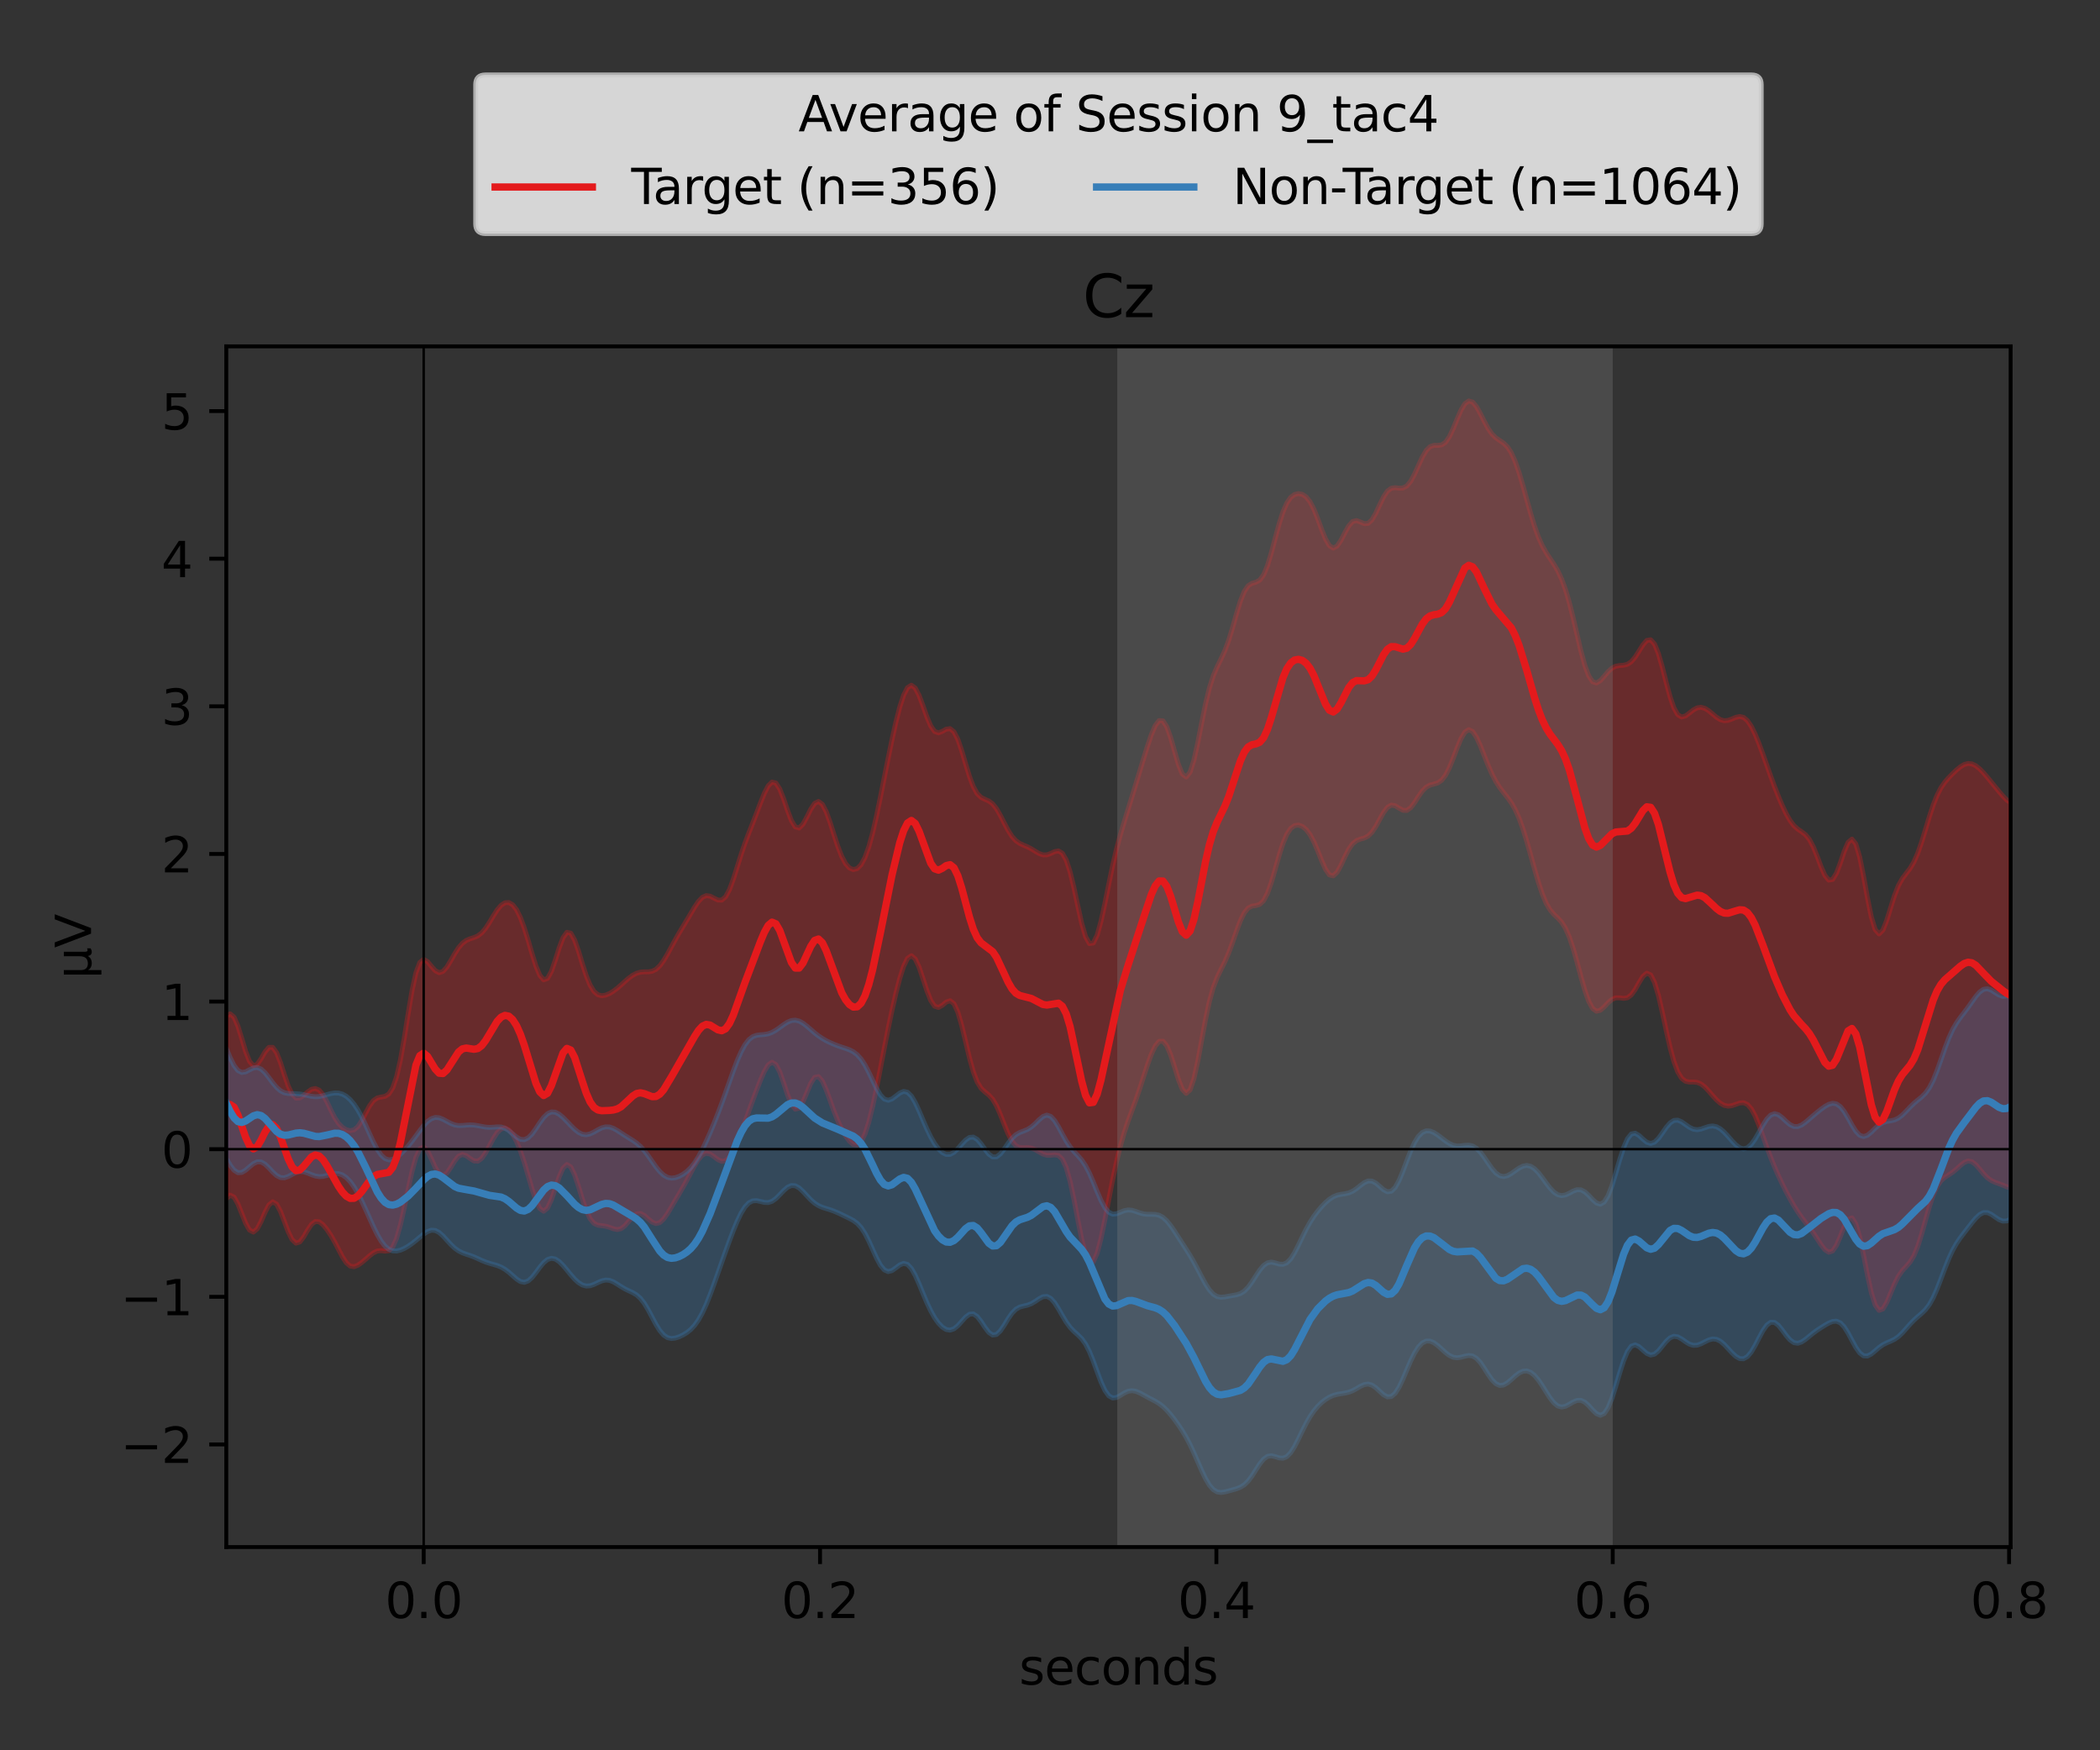 <?xml version="1.0" encoding="utf-8" standalone="no"?>
<!DOCTYPE svg PUBLIC "-//W3C//DTD SVG 1.1//EN"
  "http://www.w3.org/Graphics/SVG/1.1/DTD/svg11.dtd">
<svg xmlns:xlink="http://www.w3.org/1999/xlink" width="432pt" height="360pt" viewBox="0 0 432 360" xmlns="http://www.w3.org/2000/svg" version="1.1">
 <rect x="0" y="0" width="432" height="360" fill="#333333" stroke="none"/>
 <defs>
  <style type="text/css">*{stroke-linejoin: round; stroke-linecap: butt}</style>
 </defs>
 <g id="figure_1">
  <g id="patch_1">
   <path d="M 0 360 
L 432 360 
L 432 0 
L 0 0 
L 0 360 
z
" style="fill: none"/>
  </g>
  <g id="axes_1">
   <g id="patch_2">
    <path d="M 46.55 318.2 
L 413.615 318.2 
L 413.615 71.241 
L 46.55 71.241 
L 46.55 318.2 
z
" style="fill: none"/>
   </g>
   <g id="PolyCollection_1">
    <defs>
     <path id="m8c40ddfc43" d="M 46.55 -150.917 
L 46.55 -113.455 
L 47.346 -114.184 
L 48.142 -113.788 
L 48.939 -112.382 
L 49.735 -110.387 
L 50.531 -108.401 
L 51.327 -107.004 
L 52.124 -106.589 
L 52.92 -107.254 
L 53.716 -108.768 
L 54.512 -110.617 
L 55.309 -112.151 
L 56.105 -112.811 
L 56.901 -112.334 
L 57.697 -110.839 
L 58.494 -108.755 
L 59.29 -106.643 
L 60.086 -105.037 
L 60.882 -104.306 
L 61.679 -104.558 
L 62.475 -105.595 
L 63.271 -106.969 
L 64.067 -108.154 
L 64.863 -108.764 
L 65.66 -108.696 
L 66.456 -108.081 
L 67.252 -107.12 
L 68.048 -105.935 
L 68.845 -104.55 
L 69.641 -103.013 
L 70.437 -101.502 
L 71.233 -100.291 
L 72.03 -99.597 
L 72.826 -99.463 
L 73.622 -99.767 
L 74.418 -100.323 
L 75.215 -100.996 
L 76.011 -101.695 
L 76.807 -102.307 
L 77.603 -102.688 
L 78.4 -102.762 
L 79.196 -102.658 
L 79.992 -102.753 
L 80.788 -103.52 
L 81.584 -105.288 
L 82.381 -108.079 
L 83.177 -111.614 
L 83.973 -115.444 
L 84.769 -119.057 
L 85.566 -121.946 
L 86.362 -123.694 
L 87.158 -124.092 
L 87.954 -123.252 
L 88.751 -121.62 
L 89.547 -119.853 
L 90.343 -118.581 
L 91.139 -118.192 
L 91.936 -118.721 
L 92.732 -119.884 
L 93.528 -121.2 
L 94.324 -122.188 
L 95.12 -122.553 
L 95.917 -122.298 
L 96.713 -121.71 
L 97.509 -121.211 
L 98.305 -121.166 
L 99.102 -121.747 
L 99.898 -122.888 
L 100.694 -124.349 
L 101.49 -125.823 
L 102.287 -127.036 
L 103.083 -127.795 
L 103.879 -127.995 
L 104.675 -127.609 
L 105.472 -126.662 
L 106.268 -125.195 
L 107.064 -123.244 
L 107.86 -120.86 
L 108.657 -118.173 
L 109.453 -115.444 
L 110.249 -113.055 
L 111.045 -111.424 
L 111.841 -110.875 
L 112.638 -111.528 
L 113.434 -113.23 
L 114.23 -115.567 
L 115.026 -117.942 
L 115.823 -119.738 
L 116.619 -120.483 
L 117.415 -119.982 
L 118.211 -118.352 
L 119.008 -115.969 
L 119.804 -113.353 
L 120.6 -111.02 
L 121.396 -109.327 
L 122.193 -108.371 
L 122.989 -107.996 
L 123.785 -107.898 
L 124.581 -107.796 
L 125.378 -107.562 
L 126.174 -107.263 
L 126.97 -107.1 
L 127.766 -107.283 
L 128.562 -107.895 
L 129.359 -108.811 
L 130.155 -109.735 
L 130.951 -110.338 
L 131.747 -110.42 
L 132.544 -110.002 
L 133.34 -109.305 
L 134.136 -108.646 
L 134.932 -108.328 
L 135.729 -108.532 
L 136.525 -109.271 
L 137.321 -110.407 
L 138.117 -111.735 
L 138.914 -113.099 
L 139.71 -114.447 
L 140.506 -115.814 
L 141.302 -117.253 
L 142.099 -118.76 
L 142.895 -120.244 
L 143.691 -121.535 
L 144.487 -122.438 
L 145.283 -122.809 
L 146.08 -122.643 
L 146.876 -122.105 
L 147.672 -121.493 
L 148.468 -121.127 
L 149.265 -121.249 
L 150.061 -121.963 
L 150.857 -123.247 
L 151.653 -124.988 
L 152.45 -127.032 
L 153.246 -129.222 
L 154.042 -131.44 
L 154.838 -133.622 
L 155.635 -135.75 
L 156.431 -137.79 
L 157.227 -139.614 
L 158.023 -140.964 
L 158.819 -141.517 
L 159.616 -141.03 
L 160.412 -139.506 
L 161.208 -137.257 
L 162.004 -134.834 
L 162.801 -132.866 
L 163.597 -131.865 
L 164.393 -132.069 
L 165.189 -133.355 
L 165.986 -135.269 
L 166.782 -137.16 
L 167.578 -138.393 
L 168.374 -138.568 
L 169.171 -137.633 
L 169.967 -135.855 
L 170.763 -133.656 
L 171.559 -131.438 
L 172.356 -129.448 
L 173.152 -127.762 
L 173.948 -126.369 
L 174.744 -125.278 
L 175.54 -124.589 
L 176.337 -124.484 
L 177.133 -125.157 
L 177.929 -126.73 
L 178.725 -129.195 
L 179.522 -132.422 
L 180.318 -136.192 
L 181.114 -140.259 
L 181.91 -144.394 
L 182.707 -148.415 
L 183.503 -152.207 
L 184.299 -155.689 
L 185.095 -158.762 
L 185.892 -161.249 
L 186.688 -162.888 
L 187.484 -163.428 
L 188.28 -162.765 
L 189.077 -161.053 
L 189.873 -158.695 
L 190.669 -156.242 
L 191.465 -154.232 
L 192.261 -153.044 
L 193.058 -152.783 
L 193.854 -153.229 
L 194.65 -153.892 
L 195.446 -154.17 
L 196.243 -153.559 
L 197.039 -151.829 
L 197.835 -149.099 
L 198.631 -145.782 
L 199.428 -142.43 
L 200.224 -139.557 
L 201.02 -137.467 
L 201.816 -136.172 
L 202.613 -135.413 
L 203.409 -134.783 
L 204.205 -133.9 
L 205.001 -132.545 
L 205.798 -130.735 
L 206.594 -128.696 
L 207.39 -126.768 
L 208.186 -125.262 
L 208.982 -124.343 
L 209.779 -123.972 
L 210.575 -123.942 
L 211.371 -123.979 
L 212.167 -123.867 
L 212.964 -123.534 
L 213.76 -123.06 
L 214.556 -122.623 
L 215.352 -122.384 
L 216.149 -122.384 
L 216.945 -122.476 
L 217.741 -122.34 
L 218.537 -121.573 
L 219.334 -119.841 
L 220.13 -117.019 
L 220.926 -113.285 
L 221.722 -109.104 
L 222.518 -105.128 
L 223.315 -102.043 
L 224.111 -100.401 
L 224.907 -100.484 
L 225.703 -102.235 
L 226.5 -105.299 
L 227.296 -109.157 
L 228.092 -113.297 
L 228.888 -117.337 
L 229.685 -121.044 
L 230.481 -124.294 
L 231.277 -127.062 
L 232.073 -129.429 
L 232.87 -131.588 
L 233.666 -133.762 
L 234.462 -136.088 
L 235.258 -138.55 
L 236.055 -140.986 
L 236.851 -143.165 
L 237.647 -144.847 
L 238.443 -145.803 
L 239.239 -145.846 
L 240.036 -144.884 
L 240.832 -143 
L 241.628 -140.511 
L 242.424 -137.944 
L 243.221 -135.942 
L 244.017 -135.106 
L 244.813 -135.825 
L 245.609 -138.15 
L 246.406 -141.758 
L 247.202 -146.049 
L 247.998 -150.33 
L 248.794 -154.034 
L 249.591 -156.89 
L 250.387 -158.971 
L 251.183 -160.606 
L 251.979 -162.202 
L 252.776 -164.046 
L 253.572 -166.201 
L 254.368 -168.491 
L 255.164 -170.606 
L 255.96 -172.237 
L 256.757 -173.222 
L 257.553 -173.628 
L 258.349 -173.744 
L 259.145 -173.988 
L 259.942 -174.752 
L 260.738 -176.262 
L 261.534 -178.504 
L 262.33 -181.223 
L 263.127 -184.026 
L 263.923 -186.51 
L 264.719 -188.398 
L 265.515 -189.601 
L 266.312 -190.19 
L 267.108 -190.299 
L 267.904 -190.023 
L 268.7 -189.377 
L 269.497 -188.319 
L 270.293 -186.824 
L 271.089 -184.964 
L 271.885 -182.964 
L 272.681 -181.191 
L 273.478 -180.057 
L 274.274 -179.853 
L 275.07 -180.605 
L 275.866 -182.056 
L 276.663 -183.772 
L 277.459 -185.328 
L 278.255 -186.456 
L 279.051 -187.104 
L 279.848 -187.41 
L 280.644 -187.63 
L 281.44 -188.036 
L 282.236 -188.82 
L 283.033 -190.016 
L 283.829 -191.472 
L 284.625 -192.893 
L 285.421 -193.946 
L 286.217 -194.407 
L 287.014 -194.269 
L 287.81 -193.779 
L 288.606 -193.335 
L 289.402 -193.306 
L 290.199 -193.86 
L 290.995 -194.905 
L 291.791 -196.156 
L 292.587 -197.291 
L 293.384 -198.092 
L 294.18 -198.523 
L 294.976 -198.731 
L 295.772 -198.97 
L 296.569 -199.509 
L 297.365 -200.535 
L 298.161 -202.091 
L 298.957 -204.054 
L 299.754 -206.163 
L 300.55 -208.064 
L 301.346 -209.404 
L 302.142 -209.922 
L 302.938 -209.536 
L 303.735 -208.348 
L 304.531 -206.602 
L 305.327 -204.593 
L 306.123 -202.59 
L 306.92 -200.782 
L 307.716 -199.26 
L 308.512 -198.018 
L 309.308 -196.971 
L 310.105 -195.978 
L 310.901 -194.872 
L 311.697 -193.49 
L 312.493 -191.715 
L 313.29 -189.509 
L 314.086 -186.93 
L 314.882 -184.114 
L 315.678 -181.244 
L 316.475 -178.517 
L 317.271 -176.13 
L 318.067 -174.232 
L 318.863 -172.87 
L 319.659 -171.937 
L 320.456 -171.189 
L 321.252 -170.316 
L 322.048 -169.049 
L 322.844 -167.231 
L 323.641 -164.853 
L 324.437 -162.045 
L 325.233 -159.072 
L 326.029 -156.282 
L 326.826 -154.031 
L 327.622 -152.579 
L 328.418 -152.007 
L 329.214 -152.205 
L 330.011 -152.905 
L 330.807 -153.758 
L 331.603 -154.442 
L 332.399 -154.768 
L 333.196 -154.763 
L 333.992 -154.657 
L 334.788 -154.772 
L 335.584 -155.362 
L 336.38 -156.472 
L 337.177 -157.883 
L 337.973 -159.172 
L 338.769 -159.839 
L 339.565 -159.481 
L 340.362 -157.919 
L 341.158 -155.252 
L 341.954 -151.822 
L 342.75 -148.106 
L 343.547 -144.594 
L 344.343 -141.665 
L 345.139 -139.532 
L 345.935 -138.219 
L 346.732 -137.598 
L 347.528 -137.433 
L 348.324 -137.444 
L 349.12 -137.373 
L 349.916 -137.049 
L 350.713 -136.428 
L 351.509 -135.583 
L 352.305 -134.655 
L 353.101 -133.787 
L 353.898 -133.091 
L 354.694 -132.644 
L 355.49 -132.482 
L 356.286 -132.586 
L 357.083 -132.858 
L 357.879 -133.131 
L 358.675 -133.192 
L 359.471 -132.839 
L 360.268 -131.934 
L 361.064 -130.453 
L 361.86 -128.509 
L 362.656 -126.31 
L 363.453 -124.073 
L 364.249 -121.947 
L 365.045 -119.984 
L 365.841 -118.171 
L 366.637 -116.479 
L 367.434 -114.891 
L 368.23 -113.401 
L 369.026 -112.018 
L 369.822 -110.752 
L 370.619 -109.605 
L 371.415 -108.546 
L 372.211 -107.507 
L 373.007 -106.407 
L 373.804 -105.211 
L 374.6 -103.995 
L 375.396 -102.967 
L 376.192 -102.434 
L 376.989 -102.685 
L 377.785 -103.834 
L 378.581 -105.683 
L 379.377 -107.706 
L 380.174 -109.197 
L 380.97 -109.508 
L 381.766 -108.282 
L 382.562 -105.574 
L 383.358 -101.831 
L 384.155 -97.76 
L 384.951 -94.134 
L 385.747 -91.592 
L 386.543 -90.477 
L 387.34 -90.765 
L 388.136 -92.111 
L 388.932 -93.994 
L 389.728 -95.9 
L 390.525 -97.478 
L 391.321 -98.624 
L 392.117 -99.489 
L 392.913 -100.397 
L 393.71 -101.7 
L 394.506 -103.619 
L 395.302 -106.134 
L 396.098 -108.987 
L 396.895 -111.79 
L 397.691 -114.183 
L 398.487 -115.962 
L 399.283 -117.123 
L 400.079 -117.835 
L 400.876 -118.345 
L 401.672 -118.876 
L 402.468 -119.533 
L 403.264 -120.265 
L 404.061 -120.895 
L 404.857 -121.208 
L 405.653 -121.055 
L 406.449 -120.443 
L 407.246 -119.532 
L 408.042 -118.566 
L 408.838 -117.754 
L 409.634 -117.184 
L 410.431 -116.813 
L 411.227 -116.528 
L 412.023 -116.229 
L 412.819 -115.897 
L 413.615 -115.613 
L 413.615 -194.881 
L 413.615 -194.881 
L 412.819 -195.461 
L 412.023 -196.275 
L 411.227 -197.201 
L 410.431 -198.167 
L 409.634 -199.147 
L 408.838 -200.119 
L 408.042 -201.044 
L 407.246 -201.86 
L 406.449 -202.494 
L 405.653 -202.879 
L 404.857 -202.968 
L 404.061 -202.752 
L 403.264 -202.274 
L 402.468 -201.614 
L 401.672 -200.861 
L 400.876 -200.049 
L 400.079 -199.129 
L 399.283 -197.972 
L 398.487 -196.433 
L 397.691 -194.433 
L 396.895 -192.022 
L 396.098 -189.388 
L 395.302 -186.797 
L 394.506 -184.512 
L 393.71 -182.7 
L 392.913 -181.369 
L 392.117 -180.338 
L 391.321 -179.28 
L 390.525 -177.842 
L 389.728 -175.821 
L 388.932 -173.304 
L 388.136 -170.713 
L 387.34 -168.693 
L 386.543 -167.912 
L 385.747 -168.814 
L 384.951 -171.44 
L 384.155 -175.362 
L 383.358 -179.778 
L 382.562 -183.735 
L 381.766 -186.423 
L 380.97 -187.409 
L 380.174 -186.738 
L 379.377 -184.873 
L 378.581 -182.513 
L 377.785 -180.396 
L 376.989 -179.111 
L 376.192 -178.978 
L 375.396 -179.977 
L 374.6 -181.787 
L 373.804 -183.911 
L 373.007 -185.867 
L 372.211 -187.354 
L 371.415 -188.32 
L 370.619 -188.932 
L 369.822 -189.47 
L 369.026 -190.193 
L 368.23 -191.249 
L 367.434 -192.649 
L 366.637 -194.325 
L 365.841 -196.2 
L 365.045 -198.231 
L 364.249 -200.387 
L 363.453 -202.625 
L 362.656 -204.871 
L 361.86 -207.027 
L 361.064 -208.978 
L 360.268 -210.6 
L 359.471 -211.777 
L 358.675 -212.445 
L 357.879 -212.629 
L 357.083 -212.456 
L 356.286 -212.12 
L 355.49 -211.831 
L 354.694 -211.757 
L 353.898 -211.984 
L 353.101 -212.489 
L 352.305 -213.154 
L 351.509 -213.814 
L 350.713 -214.31 
L 349.916 -214.526 
L 349.12 -214.408 
L 348.324 -213.971 
L 347.528 -213.336 
L 346.732 -212.741 
L 345.935 -212.52 
L 345.139 -213.006 
L 344.343 -214.412 
L 343.547 -216.728 
L 342.75 -219.686 
L 341.954 -222.816 
L 341.158 -225.58 
L 340.362 -227.525 
L 339.565 -228.411 
L 338.769 -228.27 
L 337.973 -227.365 
L 337.177 -226.093 
L 336.38 -224.849 
L 335.584 -223.909 
L 334.788 -223.374 
L 333.992 -223.173 
L 333.196 -223.116 
L 332.399 -222.977 
L 331.603 -222.576 
L 330.807 -221.849 
L 330.011 -220.903 
L 329.214 -220.008 
L 328.418 -219.526 
L 327.622 -219.788 
L 326.826 -220.989 
L 326.029 -223.134 
L 325.233 -226.044 
L 324.437 -229.404 
L 323.641 -232.843 
L 322.844 -236.023 
L 322.048 -238.727 
L 321.252 -240.893 
L 320.456 -242.589 
L 319.659 -243.948 
L 318.863 -245.138 
L 318.067 -246.344 
L 317.271 -247.757 
L 316.475 -249.539 
L 315.678 -251.764 
L 314.882 -254.381 
L 314.086 -257.236 
L 313.29 -260.116 
L 312.493 -262.799 
L 311.697 -265.091 
L 310.901 -266.864 
L 310.105 -268.09 
L 309.308 -268.867 
L 308.512 -269.402 
L 307.716 -269.952 
L 306.92 -270.742 
L 306.123 -271.888 
L 305.327 -273.351 
L 304.531 -274.939 
L 303.735 -276.357 
L 302.938 -277.301 
L 302.142 -277.533 
L 301.346 -276.956 
L 300.55 -275.639 
L 299.754 -273.822 
L 298.957 -271.871 
L 298.161 -270.177 
L 297.365 -269.026 
L 296.569 -268.488 
L 295.772 -268.392 
L 294.976 -268.396 
L 294.18 -268.126 
L 293.384 -267.331 
L 292.587 -265.975 
L 291.791 -264.249 
L 290.995 -262.485 
L 290.199 -261.014 
L 289.402 -260.05 
L 288.606 -259.627 
L 287.81 -259.602 
L 287.014 -259.699 
L 286.217 -259.589 
L 285.421 -258.995 
L 284.625 -257.815 
L 283.829 -256.186 
L 283.033 -254.466 
L 282.236 -253.084 
L 281.44 -252.349 
L 280.644 -252.293 
L 279.848 -252.64 
L 279.051 -252.928 
L 278.255 -252.729 
L 277.459 -251.85 
L 276.663 -250.434 
L 275.866 -248.884 
L 275.07 -247.696 
L 274.274 -247.264 
L 273.478 -247.766 
L 272.681 -249.136 
L 271.885 -251.102 
L 271.089 -253.27 
L 270.293 -255.254 
L 269.497 -256.788 
L 268.7 -257.792 
L 267.904 -258.323 
L 267.108 -258.48 
L 266.312 -258.293 
L 265.515 -257.689 
L 264.719 -256.532 
L 263.923 -254.71 
L 263.127 -252.238 
L 262.33 -249.313 
L 261.534 -246.311 
L 260.738 -243.675 
L 259.942 -241.759 
L 259.145 -240.678 
L 258.349 -240.244 
L 257.553 -240.028 
L 256.757 -239.523 
L 255.96 -238.34 
L 255.164 -236.359 
L 254.368 -233.766 
L 253.572 -230.958 
L 252.776 -228.354 
L 251.979 -226.202 
L 251.183 -224.472 
L 250.387 -222.88 
L 249.591 -221.014 
L 248.794 -218.515 
L 247.998 -215.237 
L 247.202 -211.339 
L 246.406 -207.275 
L 245.609 -203.677 
L 244.813 -201.171 
L 244.017 -200.181 
L 243.221 -200.8 
L 242.424 -202.75 
L 241.628 -205.469 
L 240.832 -208.266 
L 240.036 -210.504 
L 239.239 -211.738 
L 238.443 -211.794 
L 237.647 -210.755 
L 236.851 -208.893 
L 236.055 -206.546 
L 235.258 -203.99 
L 234.462 -201.38 
L 233.666 -198.763 
L 232.87 -196.156 
L 232.073 -193.577 
L 231.277 -191.006 
L 230.481 -188.332 
L 229.685 -185.365 
L 228.888 -181.96 
L 228.092 -178.149 
L 227.296 -174.194 
L 226.5 -170.536 
L 225.703 -167.673 
L 224.907 -166.043 
L 224.111 -165.926 
L 223.315 -167.363 
L 222.518 -170.11 
L 221.722 -173.672 
L 220.926 -177.406 
L 220.13 -180.7 
L 219.334 -183.122 
L 218.537 -184.512 
L 217.741 -184.981 
L 216.945 -184.836 
L 216.149 -184.458 
L 215.352 -184.173 
L 214.556 -184.167 
L 213.76 -184.452 
L 212.964 -184.917 
L 212.167 -185.407 
L 211.371 -185.821 
L 210.575 -186.16 
L 209.779 -186.529 
L 208.982 -187.086 
L 208.186 -187.964 
L 207.39 -189.203 
L 206.594 -190.71 
L 205.798 -192.277 
L 205.001 -193.655 
L 204.205 -194.658 
L 203.409 -195.252 
L 202.613 -195.595 
L 201.816 -195.99 
L 201.02 -196.777 
L 200.224 -198.207 
L 199.428 -200.326 
L 198.631 -202.934 
L 197.835 -205.63 
L 197.039 -207.939 
L 196.243 -209.486 
L 195.446 -210.132 
L 194.65 -210.03 
L 193.854 -209.572 
L 193.058 -209.266 
L 192.261 -209.563 
L 191.465 -210.692 
L 190.669 -212.571 
L 189.873 -214.832 
L 189.077 -216.963 
L 188.28 -218.481 
L 187.484 -219.059 
L 186.688 -218.565 
L 185.892 -217.027 
L 185.095 -214.593 
L 184.299 -211.474 
L 183.503 -207.895 
L 182.707 -204.041 
L 181.91 -200.05 
L 181.114 -196.052 
L 180.318 -192.209 
L 179.522 -188.73 
L 178.725 -185.823 
L 177.929 -183.622 
L 177.133 -182.151 
L 176.337 -181.35 
L 175.54 -181.138 
L 174.744 -181.474 
L 173.948 -182.375 
L 173.152 -183.869 
L 172.356 -185.915 
L 171.559 -188.344 
L 170.763 -190.851 
L 169.967 -193.051 
L 169.171 -194.57 
L 168.374 -195.156 
L 167.578 -194.757 
L 166.782 -193.56 
L 165.986 -191.963 
L 165.189 -190.498 
L 164.393 -189.697 
L 163.597 -189.922 
L 162.801 -191.227 
L 162.004 -193.325 
L 161.208 -195.684 
L 160.412 -197.711 
L 159.616 -198.94 
L 158.819 -199.146 
L 158.023 -198.362 
L 157.227 -196.817 
L 156.431 -194.841 
L 155.635 -192.739 
L 154.838 -190.686 
L 154.042 -188.673 
L 153.246 -186.565 
L 152.45 -184.232 
L 151.653 -181.695 
L 150.857 -179.176 
L 150.061 -177.021 
L 149.265 -175.542 
L 148.468 -174.867 
L 147.672 -174.879 
L 146.876 -175.273 
L 146.08 -175.68 
L 145.283 -175.79 
L 144.487 -175.431 
L 143.691 -174.601 
L 142.895 -173.43 
L 142.099 -172.102 
L 141.302 -170.76 
L 140.506 -169.446 
L 139.71 -168.121 
L 138.914 -166.727 
L 138.117 -165.26 
L 137.321 -163.792 
L 136.525 -162.444 
L 135.729 -161.351 
L 134.932 -160.608 
L 134.136 -160.226 
L 133.34 -160.116 
L 132.544 -160.114 
L 131.747 -160.051 
L 130.951 -159.824 
L 130.155 -159.406 
L 129.359 -158.826 
L 128.562 -158.14 
L 127.766 -157.418 
L 126.97 -156.73 
L 126.174 -156.131 
L 125.378 -155.65 
L 124.581 -155.317 
L 123.785 -155.195 
L 122.989 -155.4 
L 122.193 -156.083 
L 121.396 -157.375 
L 120.6 -159.312 
L 119.804 -161.76 
L 119.008 -164.376 
L 118.211 -166.654 
L 117.415 -168.065 
L 116.619 -168.242 
L 115.823 -167.132 
L 115.026 -165.034 
L 114.23 -162.508 
L 113.434 -160.221 
L 112.638 -158.756 
L 111.841 -158.464 
L 111.045 -159.392 
L 110.249 -161.314 
L 109.453 -163.843 
L 108.657 -166.564 
L 107.86 -169.123 
L 107.064 -171.273 
L 106.268 -172.88 
L 105.472 -173.904 
L 104.675 -174.369 
L 103.879 -174.319 
L 103.083 -173.797 
L 102.287 -172.861 
L 101.49 -171.63 
L 100.694 -170.294 
L 99.898 -169.07 
L 99.102 -168.125 
L 98.305 -167.513 
L 97.509 -167.163 
L 96.713 -166.913 
L 95.917 -166.573 
L 95.12 -165.983 
L 94.324 -165.059 
L 93.528 -163.823 
L 92.732 -162.42 
L 91.936 -161.111 
L 91.139 -160.204 
L 90.343 -159.932 
L 89.547 -160.344 
L 88.751 -161.245 
L 87.954 -162.213 
L 87.158 -162.673 
L 86.362 -162.039 
L 85.566 -159.913 
L 84.769 -156.282 
L 83.973 -151.58 
L 83.177 -146.564 
L 82.381 -142.033 
L 81.584 -138.536 
L 80.788 -136.241 
L 79.992 -134.999 
L 79.196 -134.497 
L 78.4 -134.355 
L 77.603 -134.176 
L 76.807 -133.62 
L 76.011 -132.534 
L 75.215 -131.043 
L 74.418 -129.497 
L 73.622 -128.281 
L 72.826 -127.606 
L 72.03 -127.442 
L 71.233 -127.645 
L 70.437 -128.129 
L 69.641 -128.937 
L 68.845 -130.148 
L 68.048 -131.714 
L 67.252 -133.389 
L 66.456 -134.832 
L 65.66 -135.776 
L 64.863 -136.122 
L 64.067 -135.937 
L 63.271 -135.384 
L 62.475 -134.69 
L 61.679 -134.159 
L 60.882 -134.144 
L 60.086 -134.941 
L 59.29 -136.631 
L 58.494 -138.974 
L 57.697 -141.456 
L 56.901 -143.478 
L 56.105 -144.574 
L 55.309 -144.568 
L 54.512 -143.632 
L 53.716 -142.251 
L 52.92 -141.095 
L 52.124 -140.8 
L 51.327 -141.713 
L 50.531 -143.746 
L 49.735 -146.401 
L 48.939 -148.972 
L 48.142 -150.798 
L 47.346 -151.469 
L 46.55 -150.917 
z
" style="stroke: #e41a1c; stroke-opacity: 0.3"/>
    </defs>
    <g clip-path="url(#p2275c118cd)">
     <use xlink:href="#m8c40ddfc43" x="0" y="360" style="fill: #e41a1c; fill-opacity: 0.3; stroke: #e41a1c; stroke-opacity: 0.3"/>
    </g>
   </g>
   <g id="PolyCollection_2">
    <defs>
     <path id="mcdc3125e6d" d="M 46.55 -144.357 
L 46.55 -121.722 
L 47.346 -120.343 
L 48.142 -119.309 
L 48.939 -118.803 
L 49.735 -118.847 
L 50.531 -119.318 
L 51.327 -120.001 
L 52.124 -120.647 
L 52.92 -121.03 
L 53.716 -121.006 
L 54.512 -120.556 
L 55.309 -119.795 
L 56.105 -118.936 
L 56.901 -118.212 
L 57.697 -117.794 
L 58.494 -117.746 
L 59.29 -118.011 
L 60.086 -118.438 
L 60.882 -118.834 
L 61.679 -119.038 
L 62.475 -118.988 
L 63.271 -118.733 
L 64.067 -118.398 
L 64.863 -118.119 
L 65.66 -117.988 
L 66.456 -118.038 
L 67.252 -118.228 
L 68.048 -118.466 
L 68.845 -118.63 
L 69.641 -118.611 
L 70.437 -118.343 
L 71.233 -117.797 
L 72.03 -116.973 
L 72.826 -115.876 
L 73.622 -114.527 
L 74.418 -112.962 
L 75.215 -111.245 
L 76.011 -109.459 
L 76.807 -107.703 
L 77.603 -106.09 
L 78.4 -104.728 
L 79.196 -103.7 
L 79.992 -103.036 
L 80.788 -102.716 
L 81.584 -102.684 
L 82.381 -102.872 
L 83.177 -103.217 
L 83.973 -103.679 
L 84.769 -104.232 
L 85.566 -104.858 
L 86.362 -105.527 
L 87.158 -106.172 
L 87.954 -106.693 
L 88.751 -106.971 
L 89.547 -106.914 
L 90.343 -106.496 
L 91.139 -105.785 
L 91.936 -104.915 
L 92.732 -104.043 
L 93.528 -103.291 
L 94.324 -102.72 
L 95.12 -102.319 
L 95.917 -102.029 
L 96.713 -101.768 
L 97.509 -101.471 
L 98.305 -101.12 
L 99.102 -100.752 
L 99.898 -100.422 
L 100.694 -100.159 
L 101.49 -99.939 
L 102.287 -99.701 
L 103.083 -99.38 
L 103.879 -98.925 
L 104.675 -98.326 
L 105.472 -97.622 
L 106.268 -96.926 
L 107.064 -96.409 
L 107.86 -96.246 
L 108.657 -96.536 
L 109.453 -97.256 
L 110.249 -98.263 
L 111.045 -99.347 
L 111.841 -100.296 
L 112.638 -100.946 
L 113.434 -101.2 
L 114.23 -101.041 
L 115.026 -100.517 
L 115.823 -99.725 
L 116.619 -98.784 
L 117.415 -97.812 
L 118.211 -96.916 
L 119.008 -96.189 
L 119.804 -95.699 
L 120.6 -95.486 
L 121.396 -95.543 
L 122.193 -95.816 
L 122.989 -96.197 
L 123.785 -96.544 
L 124.581 -96.723 
L 125.378 -96.657 
L 126.174 -96.349 
L 126.97 -95.879 
L 127.766 -95.362 
L 128.562 -94.894 
L 129.359 -94.504 
L 130.155 -94.133 
L 130.951 -93.661 
L 131.747 -92.953 
L 132.544 -91.926 
L 133.34 -90.598 
L 134.136 -89.093 
L 134.932 -87.602 
L 135.729 -86.323 
L 136.525 -85.395 
L 137.321 -84.866 
L 138.117 -84.695 
L 138.914 -84.788 
L 139.71 -85.047 
L 140.506 -85.419 
L 141.302 -85.905 
L 142.099 -86.545 
L 142.895 -87.401 
L 143.691 -88.529 
L 144.487 -89.964 
L 145.283 -91.701 
L 146.08 -93.692 
L 146.876 -95.855 
L 147.672 -98.1 
L 148.468 -100.362 
L 149.265 -102.603 
L 150.061 -104.796 
L 150.857 -106.893 
L 151.653 -108.819 
L 152.45 -110.471 
L 153.246 -111.751 
L 154.042 -112.595 
L 154.838 -113.002 
L 155.635 -113.048 
L 156.431 -112.879 
L 157.227 -112.686 
L 158.023 -112.654 
L 158.819 -112.909 
L 159.616 -113.476 
L 160.412 -114.269 
L 161.208 -115.113 
L 162.004 -115.801 
L 162.801 -116.163 
L 163.597 -116.113 
L 164.393 -115.668 
L 165.189 -114.934 
L 165.986 -114.067 
L 166.782 -113.226 
L 167.578 -112.528 
L 168.374 -112.018 
L 169.171 -111.671 
L 169.967 -111.415 
L 170.763 -111.173 
L 171.559 -110.89 
L 172.356 -110.549 
L 173.152 -110.169 
L 173.948 -109.781 
L 174.744 -109.395 
L 175.54 -108.964 
L 176.337 -108.383 
L 177.133 -107.526 
L 177.929 -106.311 
L 178.725 -104.757 
L 179.522 -102.994 
L 180.318 -101.247 
L 181.114 -99.777 
L 181.91 -98.807 
L 182.707 -98.452 
L 183.503 -98.662 
L 184.299 -99.228 
L 185.095 -99.833 
L 185.892 -100.149 
L 186.688 -99.933 
L 187.484 -99.091 
L 188.28 -97.684 
L 189.077 -95.895 
L 189.873 -93.954 
L 190.669 -92.069 
L 191.465 -90.383 
L 192.261 -88.969 
L 193.058 -87.85 
L 193.854 -87.033 
L 194.65 -86.54 
L 195.446 -86.413 
L 196.243 -86.682 
L 197.039 -87.322 
L 197.835 -88.204 
L 198.631 -89.087 
L 199.428 -89.682 
L 200.224 -89.754 
L 201.02 -89.22 
L 201.816 -88.203 
L 202.613 -86.992 
L 203.409 -85.952 
L 204.205 -85.405 
L 205.001 -85.52 
L 205.798 -86.27 
L 206.594 -87.449 
L 207.39 -88.757 
L 208.186 -89.903 
L 208.982 -90.71 
L 209.779 -91.157 
L 210.575 -91.371 
L 211.371 -91.55 
L 212.167 -91.855 
L 212.964 -92.329 
L 213.76 -92.871 
L 214.556 -93.282 
L 215.352 -93.353 
L 216.149 -92.948 
L 216.945 -92.058 
L 217.741 -90.806 
L 218.537 -89.405 
L 219.334 -88.083 
L 220.13 -86.994 
L 220.926 -86.159 
L 221.722 -85.453 
L 222.518 -84.658 
L 223.315 -83.551 
L 224.111 -82.003 
L 224.907 -80.038 
L 225.703 -77.85 
L 226.5 -75.74 
L 227.296 -74.021 
L 228.092 -72.909 
L 228.888 -72.459 
L 229.685 -72.558 
L 230.481 -72.984 
L 231.277 -73.482 
L 232.073 -73.846 
L 232.87 -73.965 
L 233.666 -73.827 
L 234.462 -73.496 
L 235.258 -73.069 
L 236.055 -72.63 
L 236.851 -72.214 
L 237.647 -71.795 
L 238.443 -71.311 
L 239.239 -70.698 
L 240.036 -69.93 
L 240.832 -69.022 
L 241.628 -68.008 
L 242.424 -66.908 
L 243.221 -65.706 
L 244.017 -64.364 
L 244.813 -62.845 
L 245.609 -61.149 
L 246.406 -59.333 
L 247.202 -57.517 
L 247.998 -55.861 
L 248.794 -54.526 
L 249.591 -53.614 
L 250.387 -53.141 
L 251.183 -53.025 
L 251.979 -53.136 
L 252.776 -53.343 
L 253.572 -53.564 
L 254.368 -53.795 
L 255.164 -54.102 
L 255.96 -54.593 
L 256.757 -55.36 
L 257.553 -56.418 
L 258.349 -57.665 
L 259.145 -58.898 
L 259.942 -59.882 
L 260.738 -60.451 
L 261.534 -60.578 
L 262.33 -60.394 
L 263.127 -60.136 
L 263.923 -60.068 
L 264.719 -60.396 
L 265.515 -61.211 
L 266.312 -62.469 
L 267.108 -64.021 
L 267.904 -65.672 
L 268.7 -67.249 
L 269.497 -68.639 
L 270.293 -69.804 
L 271.089 -70.756 
L 271.885 -71.529 
L 272.681 -72.152 
L 273.478 -72.636 
L 274.274 -72.982 
L 275.07 -73.203 
L 275.866 -73.339 
L 276.663 -73.459 
L 277.459 -73.646 
L 278.255 -73.957 
L 279.051 -74.386 
L 279.848 -74.851 
L 280.644 -75.215 
L 281.44 -75.332 
L 282.236 -75.112 
L 283.033 -74.567 
L 283.829 -73.827 
L 284.625 -73.115 
L 285.421 -72.687 
L 286.217 -72.756 
L 287.014 -73.43 
L 287.81 -74.682 
L 288.606 -76.36 
L 289.402 -78.24 
L 290.199 -80.086 
L 290.995 -81.698 
L 291.791 -82.947 
L 292.587 -83.771 
L 293.384 -84.165 
L 294.18 -84.163 
L 294.976 -83.827 
L 295.772 -83.242 
L 296.569 -82.522 
L 297.365 -81.798 
L 298.161 -81.202 
L 298.957 -80.834 
L 299.754 -80.729 
L 300.55 -80.843 
L 301.346 -81.057 
L 302.142 -81.2 
L 302.938 -81.095 
L 303.735 -80.619 
L 304.531 -79.751 
L 305.327 -78.59 
L 306.123 -77.329 
L 306.92 -76.199 
L 307.716 -75.397 
L 308.512 -75.036 
L 309.308 -75.126 
L 310.105 -75.58 
L 310.901 -76.251 
L 311.697 -76.972 
L 312.493 -77.584 
L 313.29 -77.962 
L 314.086 -78.023 
L 314.882 -77.731 
L 315.678 -77.09 
L 316.475 -76.146 
L 317.271 -74.976 
L 318.067 -73.699 
L 318.863 -72.469 
L 319.659 -71.46 
L 320.456 -70.815 
L 321.252 -70.595 
L 322.048 -70.76 
L 322.844 -71.173 
L 323.641 -71.642 
L 324.437 -71.963 
L 325.233 -71.976 
L 326.029 -71.6 
L 326.826 -70.881 
L 327.622 -69.997 
L 328.418 -69.23 
L 329.214 -68.897 
L 330.011 -69.261 
L 330.807 -70.448 
L 331.603 -72.411 
L 332.399 -74.922 
L 333.196 -77.623 
L 333.992 -80.104 
L 334.788 -82.005 
L 335.584 -83.107 
L 336.38 -83.386 
L 337.177 -83.012 
L 337.973 -82.303 
L 338.769 -81.626 
L 339.565 -81.293 
L 340.362 -81.471 
L 341.158 -82.139 
L 341.954 -83.108 
L 342.75 -84.094 
L 343.547 -84.83 
L 344.343 -85.151 
L 345.139 -85.035 
L 345.935 -84.597 
L 346.732 -84.03 
L 347.528 -83.541 
L 348.324 -83.284 
L 349.12 -83.319 
L 349.916 -83.601 
L 350.713 -84.01 
L 351.509 -84.392 
L 352.305 -84.602 
L 353.101 -84.532 
L 353.898 -84.144 
L 354.694 -83.473 
L 355.49 -82.628 
L 356.286 -81.756 
L 357.083 -81.019 
L 357.879 -80.565 
L 358.675 -80.523 
L 359.471 -80.972 
L 360.268 -81.92 
L 361.064 -83.269 
L 361.86 -84.818 
L 362.656 -86.297 
L 363.453 -87.439 
L 364.249 -88.037 
L 365.045 -88.006 
L 365.841 -87.404 
L 366.637 -86.423 
L 367.434 -85.334 
L 368.23 -84.408 
L 369.026 -83.842 
L 369.822 -83.713 
L 370.619 -83.979 
L 371.415 -84.514 
L 372.211 -85.166 
L 373.007 -85.812 
L 373.804 -86.394 
L 374.6 -86.917 
L 375.396 -87.411 
L 376.192 -87.865 
L 376.989 -88.196 
L 377.785 -88.262 
L 378.581 -87.914 
L 379.377 -87.08 
L 380.174 -85.819 
L 380.97 -84.323 
L 381.766 -82.871 
L 382.562 -81.743 
L 383.358 -81.132 
L 384.155 -81.086 
L 384.951 -81.498 
L 385.747 -82.158 
L 386.543 -82.843 
L 387.34 -83.402 
L 388.136 -83.806 
L 388.932 -84.137 
L 389.728 -84.527 
L 390.525 -85.083 
L 391.321 -85.834 
L 392.117 -86.719 
L 392.913 -87.626 
L 393.71 -88.454 
L 394.506 -89.174 
L 395.302 -89.85 
L 396.098 -90.629 
L 396.895 -91.674 
L 397.691 -93.097 
L 398.487 -94.899 
L 399.283 -96.963 
L 400.079 -99.093 
L 400.876 -101.087 
L 401.672 -102.808 
L 402.468 -104.224 
L 403.264 -105.398 
L 404.061 -106.447 
L 404.857 -107.47 
L 405.653 -108.492 
L 406.449 -109.443 
L 407.246 -110.188 
L 408.042 -110.592 
L 408.838 -110.59 
L 409.634 -110.232 
L 410.431 -109.676 
L 411.227 -109.142 
L 412.023 -108.837 
L 412.819 -108.875 
L 413.615 -109.239 
L 413.615 -155.556 
L 413.615 -155.556 
L 412.819 -155.133 
L 412.023 -155.056 
L 411.227 -155.332 
L 410.431 -155.836 
L 409.634 -156.349 
L 408.838 -156.633 
L 408.042 -156.517 
L 407.246 -155.956 
L 406.449 -155.04 
L 405.653 -153.936 
L 404.857 -152.809 
L 404.061 -151.745 
L 403.264 -150.713 
L 402.468 -149.585 
L 401.672 -148.198 
L 400.876 -146.448 
L 400.079 -144.349 
L 399.283 -142.054 
L 398.487 -139.801 
L 397.691 -137.824 
L 396.895 -136.273 
L 396.098 -135.161 
L 395.302 -134.373 
L 394.506 -133.726 
L 393.71 -133.054 
L 392.913 -132.278 
L 392.117 -131.434 
L 391.321 -130.641 
L 390.525 -130.027 
L 389.728 -129.653 
L 388.932 -129.472 
L 388.136 -129.344 
L 387.34 -129.103 
L 386.543 -128.633 
L 385.747 -127.936 
L 384.951 -127.147 
L 384.155 -126.496 
L 383.358 -126.226 
L 382.562 -126.505 
L 381.766 -127.35 
L 380.97 -128.621 
L 380.174 -130.061 
L 379.377 -131.392 
L 378.581 -132.39 
L 377.785 -132.949 
L 376.989 -133.076 
L 376.192 -132.858 
L 375.396 -132.413 
L 374.6 -131.842 
L 373.804 -131.208 
L 373.007 -130.537 
L 372.211 -129.845 
L 371.415 -129.173 
L 370.619 -128.613 
L 369.822 -128.288 
L 369.026 -128.303 
L 368.23 -128.687 
L 367.434 -129.355 
L 366.637 -130.114 
L 365.841 -130.721 
L 365.045 -130.945 
L 364.249 -130.646 
L 363.453 -129.812 
L 362.656 -128.566 
L 361.86 -127.129 
L 361.064 -125.746 
L 360.268 -124.633 
L 359.471 -123.932 
L 358.675 -123.704 
L 357.879 -123.933 
L 357.083 -124.532 
L 356.286 -125.366 
L 355.49 -126.281 
L 354.694 -127.137 
L 353.898 -127.822 
L 353.101 -128.258 
L 352.305 -128.412 
L 351.509 -128.31 
L 350.713 -128.047 
L 349.916 -127.772 
L 349.12 -127.638 
L 348.324 -127.756 
L 347.528 -128.14 
L 346.732 -128.703 
L 345.935 -129.263 
L 345.139 -129.606 
L 344.343 -129.55 
L 343.547 -129.022 
L 342.75 -128.087 
L 341.954 -126.94 
L 341.158 -125.848 
L 340.362 -125.076 
L 339.565 -124.804 
L 338.769 -125.063 
L 337.973 -125.712 
L 337.177 -126.455 
L 336.38 -126.919 
L 335.584 -126.761 
L 334.788 -125.77 
L 333.992 -123.938 
L 333.196 -121.468 
L 332.399 -118.723 
L 331.603 -116.128 
L 330.807 -114.067 
L 330.011 -112.78 
L 329.214 -112.323 
L 328.418 -112.571 
L 327.622 -113.274 
L 326.826 -114.128 
L 326.029 -114.857 
L 325.233 -115.27 
L 324.437 -115.303 
L 323.641 -115.022 
L 322.844 -114.594 
L 322.048 -114.221 
L 321.252 -114.079 
L 320.456 -114.268 
L 319.659 -114.806 
L 318.863 -115.642 
L 318.067 -116.678 
L 317.271 -117.781 
L 316.475 -118.804 
L 315.678 -119.614 
L 314.882 -120.121 
L 314.086 -120.292 
L 313.29 -120.146 
L 312.493 -119.748 
L 311.697 -119.199 
L 310.901 -118.628 
L 310.105 -118.183 
L 309.308 -118.001 
L 308.512 -118.178 
L 307.716 -118.746 
L 306.92 -119.655 
L 306.123 -120.783 
L 305.327 -121.962 
L 304.531 -123.019 
L 303.735 -123.818 
L 302.938 -124.293 
L 302.142 -124.462 
L 301.346 -124.421 
L 300.55 -124.313 
L 299.754 -124.285 
L 298.957 -124.435 
L 298.161 -124.793 
L 297.365 -125.319 
L 296.569 -125.934 
L 295.772 -126.543 
L 294.976 -127.052 
L 294.18 -127.371 
L 293.384 -127.409 
L 292.587 -127.073 
L 291.791 -126.285 
L 290.995 -125.007 
L 290.199 -123.278 
L 289.402 -121.239 
L 288.606 -119.122 
L 287.81 -117.212 
L 287.014 -115.776 
L 286.217 -114.987 
L 285.421 -114.868 
L 284.625 -115.286 
L 283.829 -115.986 
L 283.033 -116.667 
L 282.236 -117.081 
L 281.44 -117.101 
L 280.644 -116.746 
L 279.848 -116.155 
L 279.051 -115.515 
L 278.255 -114.986 
L 277.459 -114.643 
L 276.663 -114.463 
L 275.866 -114.348 
L 275.07 -114.176 
L 274.274 -113.851 
L 273.478 -113.337 
L 272.681 -112.651 
L 271.885 -111.832 
L 271.089 -110.902 
L 270.293 -109.845 
L 269.497 -108.618 
L 268.7 -107.189 
L 267.904 -105.584 
L 267.108 -103.911 
L 266.312 -102.346 
L 265.515 -101.084 
L 264.719 -100.271 
L 263.923 -99.945 
L 263.127 -100.008 
L 262.33 -100.249 
L 261.534 -100.408 
L 260.738 -100.267 
L 259.942 -99.713 
L 259.145 -98.772 
L 258.349 -97.579 
L 257.553 -96.336 
L 256.757 -95.241 
L 255.96 -94.432 
L 255.164 -93.937 
L 254.368 -93.683 
L 253.572 -93.539 
L 252.776 -93.402 
L 251.979 -93.256 
L 251.183 -93.183 
L 250.387 -93.324 
L 249.591 -93.806 
L 248.794 -94.682 
L 247.998 -95.911 
L 247.202 -97.371 
L 246.406 -98.91 
L 245.609 -100.398 
L 244.813 -101.772 
L 244.017 -103.045 
L 243.221 -104.273 
L 242.424 -105.506 
L 241.628 -106.736 
L 240.832 -107.895 
L 240.036 -108.883 
L 239.239 -109.612 
L 238.443 -110.046 
L 237.647 -110.223 
L 236.851 -110.243 
L 236.055 -110.238 
L 235.258 -110.321 
L 234.462 -110.534 
L 233.666 -110.824 
L 232.87 -111.069 
L 232.073 -111.142 
L 231.277 -110.985 
L 230.481 -110.662 
L 229.685 -110.348 
L 228.888 -110.276 
L 228.092 -110.656 
L 227.296 -111.596 
L 226.5 -113.067 
L 225.703 -114.906 
L 224.907 -116.869 
L 224.111 -118.705 
L 223.315 -120.234 
L 222.518 -121.408 
L 221.722 -122.32 
L 220.926 -123.158 
L 220.13 -124.121 
L 219.334 -125.327 
L 218.537 -126.756 
L 217.741 -128.242 
L 216.945 -129.532 
L 216.149 -130.379 
L 215.352 -130.646 
L 214.556 -130.358 
L 213.76 -129.692 
L 212.964 -128.9 
L 212.167 -128.2 
L 211.371 -127.702 
L 210.575 -127.374 
L 209.779 -127.074 
L 208.982 -126.617 
L 208.186 -125.876 
L 207.39 -124.848 
L 206.594 -123.689 
L 205.798 -122.666 
L 205.001 -122.056 
L 204.205 -122.04 
L 203.409 -122.622 
L 202.613 -123.623 
L 201.816 -124.742 
L 201.02 -125.655 
L 200.224 -126.122 
L 199.428 -126.05 
L 198.631 -125.5 
L 197.835 -124.651 
L 197.039 -123.737 
L 196.243 -122.986 
L 195.446 -122.564 
L 194.65 -122.55 
L 193.854 -122.943 
L 193.058 -123.702 
L 192.261 -124.783 
L 191.465 -126.16 
L 190.669 -127.8 
L 189.873 -129.629 
L 189.077 -131.506 
L 188.28 -133.224 
L 187.484 -134.56 
L 186.688 -135.343 
L 185.892 -135.519 
L 185.095 -135.182 
L 184.299 -134.564 
L 183.503 -133.97 
L 182.707 -133.696 
L 181.91 -133.948 
L 181.114 -134.792 
L 180.318 -136.136 
L 179.522 -137.774 
L 178.725 -139.456 
L 177.929 -140.966 
L 177.133 -142.179 
L 176.337 -143.067 
L 175.54 -143.672 
L 174.744 -144.076 
L 173.948 -144.368 
L 173.152 -144.628 
L 172.356 -144.903 
L 171.559 -145.213 
L 170.763 -145.561 
L 169.967 -145.951 
L 169.171 -146.404 
L 168.374 -146.94 
L 167.578 -147.564 
L 166.782 -148.252 
L 165.986 -148.942 
L 165.189 -149.551 
L 164.393 -149.987 
L 163.597 -150.178 
L 162.801 -150.095 
L 162.004 -149.763 
L 161.208 -149.253 
L 160.412 -148.667 
L 159.616 -148.108 
L 158.819 -147.659 
L 158.023 -147.368 
L 157.227 -147.226 
L 156.431 -147.166 
L 155.635 -147.064 
L 154.838 -146.772 
L 154.042 -146.153 
L 153.246 -145.122 
L 152.45 -143.665 
L 151.653 -141.841 
L 150.857 -139.755 
L 150.061 -137.528 
L 149.265 -135.271 
L 148.468 -133.064 
L 147.672 -130.952 
L 146.876 -128.946 
L 146.08 -127.041 
L 145.283 -125.238 
L 144.487 -123.565 
L 143.691 -122.077 
L 142.895 -120.825 
L 142.099 -119.828 
L 141.302 -119.061 
L 140.506 -118.48 
L 139.71 -118.049 
L 138.914 -117.771 
L 138.117 -117.685 
L 137.321 -117.845 
L 136.525 -118.295 
L 135.729 -119.036 
L 134.932 -120.019 
L 134.136 -121.144 
L 133.34 -122.285 
L 132.544 -123.328 
L 131.747 -124.204 
L 130.951 -124.899 
L 130.155 -125.457 
L 129.359 -125.95 
L 128.562 -126.446 
L 127.766 -126.97 
L 126.97 -127.491 
L 126.174 -127.93 
L 125.378 -128.196 
L 124.581 -128.227 
L 123.785 -128.015 
L 122.989 -127.621 
L 122.193 -127.162 
L 121.396 -126.78 
L 120.6 -126.602 
L 119.804 -126.705 
L 119.008 -127.097 
L 118.211 -127.728 
L 117.415 -128.514 
L 116.619 -129.361 
L 115.823 -130.168 
L 115.026 -130.831 
L 114.23 -131.241 
L 113.434 -131.299 
L 112.638 -130.941 
L 111.841 -130.171 
L 111.045 -129.09 
L 110.249 -127.882 
L 109.453 -126.775 
L 108.657 -125.97 
L 107.86 -125.592 
L 107.064 -125.666 
L 106.268 -126.115 
L 105.472 -126.777 
L 104.675 -127.449 
L 103.879 -127.949 
L 103.083 -128.195 
L 102.287 -128.223 
L 101.49 -128.156 
L 100.694 -128.117 
L 99.898 -128.172 
L 99.102 -128.311 
L 98.305 -128.474 
L 97.509 -128.597 
L 96.713 -128.634 
L 95.917 -128.588 
L 95.12 -128.512 
L 94.324 -128.498 
L 93.528 -128.629 
L 92.732 -128.932 
L 91.936 -129.356 
L 91.139 -129.79 
L 90.343 -130.098 
L 89.547 -130.164 
L 88.751 -129.915 
L 87.954 -129.341 
L 87.158 -128.492 
L 86.362 -127.464 
L 85.566 -126.368 
L 84.769 -125.298 
L 83.973 -124.305 
L 83.177 -123.409 
L 82.381 -122.622 
L 81.584 -121.977 
L 80.788 -121.547 
L 79.992 -121.429 
L 79.196 -121.712 
L 78.4 -122.444 
L 77.603 -123.61 
L 76.807 -125.124 
L 76.011 -126.844 
L 75.215 -128.604 
L 74.418 -130.255 
L 73.622 -131.701 
L 72.826 -132.897 
L 72.03 -133.837 
L 71.233 -134.523 
L 70.437 -134.967 
L 69.641 -135.184 
L 68.845 -135.206 
L 68.048 -135.078 
L 67.252 -134.86 
L 66.456 -134.628 
L 65.66 -134.463 
L 64.863 -134.42 
L 64.067 -134.504 
L 63.271 -134.67 
L 62.475 -134.849 
L 61.679 -134.982 
L 60.882 -135.045 
L 60.086 -135.057 
L 59.29 -135.088 
L 58.494 -135.248 
L 57.697 -135.646 
L 56.901 -136.341 
L 56.105 -137.292 
L 55.309 -138.368 
L 54.512 -139.373 
L 53.716 -140.109 
L 52.92 -140.438 
L 52.124 -140.342 
L 51.327 -139.957 
L 50.531 -139.545 
L 49.735 -139.417 
L 48.939 -139.822 
L 48.142 -140.859 
L 47.346 -142.449 
L 46.55 -144.357 
z
" style="stroke: #377eb8; stroke-opacity: 0.3"/>
    </defs>
    <g clip-path="url(#p2275c118cd)">
     <use xlink:href="#mcdc3125e6d" x="0" y="360" style="fill: #377eb8; fill-opacity: 0.3; stroke: #377eb8; stroke-opacity: 0.3"/>
    </g>
   </g>
   <g id="patch_3">
    <path d="M 229.844 318.2 
L 229.844 71.241 
L 331.762 71.241 
L 331.762 318.2 
z
" clip-path="url(#p2275c118cd)" style="fill: #808080; opacity: 0.3"/>
   </g>
   <g id="matplotlib.axis_1">
    <g id="xtick_1">
     <g id="line2d_1">
      <defs>
       <path id="mbf153bbac2" d="M 0 0 
L 0 3.5 
" style="stroke: #000000; stroke-width: 0.8"/>
      </defs>
      <g>
       <use xlink:href="#mbf153bbac2" x="87.158" y="318.2" style="stroke: #000000; stroke-width: 0.8"/>
      </g>
     </g>
     <g id="text_1">
      <!-- 0.0 -->
      <g transform="translate(79.207 332.798)scale(0.1 -0.1)">
       <defs>
        <path id="DejaVuSans-30" d="M 2034 4250 
Q 1547 4250 1301 3770 
Q 1056 3291 1056 2328 
Q 1056 1369 1301 889 
Q 1547 409 2034 409 
Q 2525 409 2770 889 
Q 3016 1369 3016 2328 
Q 3016 3291 2770 3770 
Q 2525 4250 2034 4250 
z
M 2034 4750 
Q 2819 4750 3233 4129 
Q 3647 3509 3647 2328 
Q 3647 1150 3233 529 
Q 2819 -91 2034 -91 
Q 1250 -91 836 529 
Q 422 1150 422 2328 
Q 422 3509 836 4129 
Q 1250 4750 2034 4750 
z
" transform="scale(0.016)"/>
        <path id="DejaVuSans-2e" d="M 684 794 
L 1344 794 
L 1344 0 
L 684 0 
L 684 794 
z
" transform="scale(0.016)"/>
       </defs>
       <use xlink:href="#DejaVuSans-30"/>
       <use xlink:href="#DejaVuSans-2e" x="63.623"/>
       <use xlink:href="#DejaVuSans-30" x="95.41"/>
      </g>
     </g>
    </g>
    <g id="xtick_2">
     <g id="line2d_2">
      <g>
       <use xlink:href="#mbf153bbac2" x="168.693" y="318.2" style="stroke: #000000; stroke-width: 0.8"/>
      </g>
     </g>
     <g id="text_2">
      <!-- 0.2 -->
      <g transform="translate(160.741 332.798)scale(0.1 -0.1)">
       <defs>
        <path id="DejaVuSans-32" d="M 1228 531 
L 3431 531 
L 3431 0 
L 469 0 
L 469 531 
Q 828 903 1448 1529 
Q 2069 2156 2228 2338 
Q 2531 2678 2651 2914 
Q 2772 3150 2772 3378 
Q 2772 3750 2511 3984 
Q 2250 4219 1831 4219 
Q 1534 4219 1204 4116 
Q 875 4013 500 3803 
L 500 4441 
Q 881 4594 1212 4672 
Q 1544 4750 1819 4750 
Q 2544 4750 2975 4387 
Q 3406 4025 3406 3419 
Q 3406 3131 3298 2873 
Q 3191 2616 2906 2266 
Q 2828 2175 2409 1742 
Q 1991 1309 1228 531 
z
" transform="scale(0.016)"/>
       </defs>
       <use xlink:href="#DejaVuSans-30"/>
       <use xlink:href="#DejaVuSans-2e" x="63.623"/>
       <use xlink:href="#DejaVuSans-32" x="95.41"/>
      </g>
     </g>
    </g>
    <g id="xtick_3">
     <g id="line2d_3">
      <g>
       <use xlink:href="#mbf153bbac2" x="250.228" y="318.2" style="stroke: #000000; stroke-width: 0.8"/>
      </g>
     </g>
     <g id="text_3">
      <!-- 0.4 -->
      <g transform="translate(242.276 332.798)scale(0.1 -0.1)">
       <defs>
        <path id="DejaVuSans-34" d="M 2419 4116 
L 825 1625 
L 2419 1625 
L 2419 4116 
z
M 2253 4666 
L 3047 4666 
L 3047 1625 
L 3713 1625 
L 3713 1100 
L 3047 1100 
L 3047 0 
L 2419 0 
L 2419 1100 
L 313 1100 
L 313 1709 
L 2253 4666 
z
" transform="scale(0.016)"/>
       </defs>
       <use xlink:href="#DejaVuSans-30"/>
       <use xlink:href="#DejaVuSans-2e" x="63.623"/>
       <use xlink:href="#DejaVuSans-34" x="95.41"/>
      </g>
     </g>
    </g>
    <g id="xtick_4">
     <g id="line2d_4">
      <g>
       <use xlink:href="#mbf153bbac2" x="331.762" y="318.2" style="stroke: #000000; stroke-width: 0.8"/>
      </g>
     </g>
     <g id="text_4">
      <!-- 0.6 -->
      <g transform="translate(323.811 332.798)scale(0.1 -0.1)">
       <defs>
        <path id="DejaVuSans-36" d="M 2113 2584 
Q 1688 2584 1439 2293 
Q 1191 2003 1191 1497 
Q 1191 994 1439 701 
Q 1688 409 2113 409 
Q 2538 409 2786 701 
Q 3034 994 3034 1497 
Q 3034 2003 2786 2293 
Q 2538 2584 2113 2584 
z
M 3366 4563 
L 3366 3988 
Q 3128 4100 2886 4159 
Q 2644 4219 2406 4219 
Q 1781 4219 1451 3797 
Q 1122 3375 1075 2522 
Q 1259 2794 1537 2939 
Q 1816 3084 2150 3084 
Q 2853 3084 3261 2657 
Q 3669 2231 3669 1497 
Q 3669 778 3244 343 
Q 2819 -91 2113 -91 
Q 1303 -91 875 529 
Q 447 1150 447 2328 
Q 447 3434 972 4092 
Q 1497 4750 2381 4750 
Q 2619 4750 2861 4703 
Q 3103 4656 3366 4563 
z
" transform="scale(0.016)"/>
       </defs>
       <use xlink:href="#DejaVuSans-30"/>
       <use xlink:href="#DejaVuSans-2e" x="63.623"/>
       <use xlink:href="#DejaVuSans-36" x="95.41"/>
      </g>
     </g>
    </g>
    <g id="xtick_5">
     <g id="line2d_5">
      <g>
       <use xlink:href="#mbf153bbac2" x="413.297" y="318.2" style="stroke: #000000; stroke-width: 0.8"/>
      </g>
     </g>
     <g id="text_5">
      <!-- 0.8 -->
      <g transform="translate(405.345 332.798)scale(0.1 -0.1)">
       <defs>
        <path id="DejaVuSans-38" d="M 2034 2216 
Q 1584 2216 1326 1975 
Q 1069 1734 1069 1313 
Q 1069 891 1326 650 
Q 1584 409 2034 409 
Q 2484 409 2743 651 
Q 3003 894 3003 1313 
Q 3003 1734 2745 1975 
Q 2488 2216 2034 2216 
z
M 1403 2484 
Q 997 2584 770 2862 
Q 544 3141 544 3541 
Q 544 4100 942 4425 
Q 1341 4750 2034 4750 
Q 2731 4750 3128 4425 
Q 3525 4100 3525 3541 
Q 3525 3141 3298 2862 
Q 3072 2584 2669 2484 
Q 3125 2378 3379 2068 
Q 3634 1759 3634 1313 
Q 3634 634 3220 271 
Q 2806 -91 2034 -91 
Q 1263 -91 848 271 
Q 434 634 434 1313 
Q 434 1759 690 2068 
Q 947 2378 1403 2484 
z
M 1172 3481 
Q 1172 3119 1398 2916 
Q 1625 2713 2034 2713 
Q 2441 2713 2670 2916 
Q 2900 3119 2900 3481 
Q 2900 3844 2670 4047 
Q 2441 4250 2034 4250 
Q 1625 4250 1398 4047 
Q 1172 3844 1172 3481 
z
" transform="scale(0.016)"/>
       </defs>
       <use xlink:href="#DejaVuSans-30"/>
       <use xlink:href="#DejaVuSans-2e" x="63.623"/>
       <use xlink:href="#DejaVuSans-38" x="95.41"/>
      </g>
     </g>
    </g>
    <g id="text_6">
     <!-- seconds -->
     <g transform="translate(209.645 346.477)scale(0.1 -0.1)">
      <defs>
       <path id="DejaVuSans-73" d="M 2834 3397 
L 2834 2853 
Q 2591 2978 2328 3040 
Q 2066 3103 1784 3103 
Q 1356 3103 1142 2972 
Q 928 2841 928 2578 
Q 928 2378 1081 2264 
Q 1234 2150 1697 2047 
L 1894 2003 
Q 2506 1872 2764 1633 
Q 3022 1394 3022 966 
Q 3022 478 2636 193 
Q 2250 -91 1575 -91 
Q 1294 -91 989 -36 
Q 684 19 347 128 
L 347 722 
Q 666 556 975 473 
Q 1284 391 1588 391 
Q 1994 391 2212 530 
Q 2431 669 2431 922 
Q 2431 1156 2273 1281 
Q 2116 1406 1581 1522 
L 1381 1569 
Q 847 1681 609 1914 
Q 372 2147 372 2553 
Q 372 3047 722 3315 
Q 1072 3584 1716 3584 
Q 2034 3584 2315 3537 
Q 2597 3491 2834 3397 
z
" transform="scale(0.016)"/>
       <path id="DejaVuSans-65" d="M 3597 1894 
L 3597 1613 
L 953 1613 
Q 991 1019 1311 708 
Q 1631 397 2203 397 
Q 2534 397 2845 478 
Q 3156 559 3463 722 
L 3463 178 
Q 3153 47 2828 -22 
Q 2503 -91 2169 -91 
Q 1331 -91 842 396 
Q 353 884 353 1716 
Q 353 2575 817 3079 
Q 1281 3584 2069 3584 
Q 2775 3584 3186 3129 
Q 3597 2675 3597 1894 
z
M 3022 2063 
Q 3016 2534 2758 2815 
Q 2500 3097 2075 3097 
Q 1594 3097 1305 2825 
Q 1016 2553 972 2059 
L 3022 2063 
z
" transform="scale(0.016)"/>
       <path id="DejaVuSans-63" d="M 3122 3366 
L 3122 2828 
Q 2878 2963 2633 3030 
Q 2388 3097 2138 3097 
Q 1578 3097 1268 2742 
Q 959 2388 959 1747 
Q 959 1106 1268 751 
Q 1578 397 2138 397 
Q 2388 397 2633 464 
Q 2878 531 3122 666 
L 3122 134 
Q 2881 22 2623 -34 
Q 2366 -91 2075 -91 
Q 1284 -91 818 406 
Q 353 903 353 1747 
Q 353 2603 823 3093 
Q 1294 3584 2113 3584 
Q 2378 3584 2631 3529 
Q 2884 3475 3122 3366 
z
" transform="scale(0.016)"/>
       <path id="DejaVuSans-6f" d="M 1959 3097 
Q 1497 3097 1228 2736 
Q 959 2375 959 1747 
Q 959 1119 1226 758 
Q 1494 397 1959 397 
Q 2419 397 2687 759 
Q 2956 1122 2956 1747 
Q 2956 2369 2687 2733 
Q 2419 3097 1959 3097 
z
M 1959 3584 
Q 2709 3584 3137 3096 
Q 3566 2609 3566 1747 
Q 3566 888 3137 398 
Q 2709 -91 1959 -91 
Q 1206 -91 779 398 
Q 353 888 353 1747 
Q 353 2609 779 3096 
Q 1206 3584 1959 3584 
z
" transform="scale(0.016)"/>
       <path id="DejaVuSans-6e" d="M 3513 2113 
L 3513 0 
L 2938 0 
L 2938 2094 
Q 2938 2591 2744 2837 
Q 2550 3084 2163 3084 
Q 1697 3084 1428 2787 
Q 1159 2491 1159 1978 
L 1159 0 
L 581 0 
L 581 3500 
L 1159 3500 
L 1159 2956 
Q 1366 3272 1645 3428 
Q 1925 3584 2291 3584 
Q 2894 3584 3203 3211 
Q 3513 2838 3513 2113 
z
" transform="scale(0.016)"/>
       <path id="DejaVuSans-64" d="M 2906 2969 
L 2906 4863 
L 3481 4863 
L 3481 0 
L 2906 0 
L 2906 525 
Q 2725 213 2448 61 
Q 2172 -91 1784 -91 
Q 1150 -91 751 415 
Q 353 922 353 1747 
Q 353 2572 751 3078 
Q 1150 3584 1784 3584 
Q 2172 3584 2448 3432 
Q 2725 3281 2906 2969 
z
M 947 1747 
Q 947 1113 1208 752 
Q 1469 391 1925 391 
Q 2381 391 2643 752 
Q 2906 1113 2906 1747 
Q 2906 2381 2643 2742 
Q 2381 3103 1925 3103 
Q 1469 3103 1208 2742 
Q 947 2381 947 1747 
z
" transform="scale(0.016)"/>
      </defs>
      <use xlink:href="#DejaVuSans-73"/>
      <use xlink:href="#DejaVuSans-65" x="52.1"/>
      <use xlink:href="#DejaVuSans-63" x="113.623"/>
      <use xlink:href="#DejaVuSans-6f" x="168.604"/>
      <use xlink:href="#DejaVuSans-6e" x="229.785"/>
      <use xlink:href="#DejaVuSans-64" x="293.164"/>
      <use xlink:href="#DejaVuSans-73" x="356.641"/>
     </g>
    </g>
   </g>
   <g id="matplotlib.axis_2">
    <g id="ytick_1">
     <g id="line2d_6">
      <defs>
       <path id="m3a7a7c9b93" d="M 0 0 
L -3.5 0 
" style="stroke: #000000; stroke-width: 0.8"/>
      </defs>
      <g>
       <use xlink:href="#m3a7a7c9b93" x="46.55" y="297.091" style="stroke: #000000; stroke-width: 0.8"/>
      </g>
     </g>
     <g id="text_7">
      <!-- −2 -->
      <g transform="translate(24.808 300.89)scale(0.1 -0.1)">
       <defs>
        <path id="DejaVuSans-2212" d="M 678 2272 
L 4684 2272 
L 4684 1741 
L 678 1741 
L 678 2272 
z
" transform="scale(0.016)"/>
       </defs>
       <use xlink:href="#DejaVuSans-2212"/>
       <use xlink:href="#DejaVuSans-32" x="83.789"/>
      </g>
     </g>
    </g>
    <g id="ytick_2">
     <g id="line2d_7">
      <g>
       <use xlink:href="#m3a7a7c9b93" x="46.55" y="266.728" style="stroke: #000000; stroke-width: 0.8"/>
      </g>
     </g>
     <g id="text_8">
      <!-- −1 -->
      <g transform="translate(24.808 270.528)scale(0.1 -0.1)">
       <defs>
        <path id="DejaVuSans-31" d="M 794 531 
L 1825 531 
L 1825 4091 
L 703 3866 
L 703 4441 
L 1819 4666 
L 2450 4666 
L 2450 531 
L 3481 531 
L 3481 0 
L 794 0 
L 794 531 
z
" transform="scale(0.016)"/>
       </defs>
       <use xlink:href="#DejaVuSans-2212"/>
       <use xlink:href="#DejaVuSans-31" x="83.789"/>
      </g>
     </g>
    </g>
    <g id="ytick_3">
     <g id="line2d_8">
      <g>
       <use xlink:href="#m3a7a7c9b93" x="46.55" y="236.365" style="stroke: #000000; stroke-width: 0.8"/>
      </g>
     </g>
     <g id="text_9">
      <!-- 0 -->
      <g transform="translate(33.188 240.165)scale(0.1 -0.1)">
       <use xlink:href="#DejaVuSans-30"/>
      </g>
     </g>
    </g>
    <g id="ytick_4">
     <g id="line2d_9">
      <g>
       <use xlink:href="#m3a7a7c9b93" x="46.55" y="206.002" style="stroke: #000000; stroke-width: 0.8"/>
      </g>
     </g>
     <g id="text_10">
      <!-- 1 -->
      <g transform="translate(33.188 209.802)scale(0.1 -0.1)">
       <use xlink:href="#DejaVuSans-31"/>
      </g>
     </g>
    </g>
    <g id="ytick_5">
     <g id="line2d_10">
      <g>
       <use xlink:href="#m3a7a7c9b93" x="46.55" y="175.639" style="stroke: #000000; stroke-width: 0.8"/>
      </g>
     </g>
     <g id="text_11">
      <!-- 2 -->
      <g transform="translate(33.188 179.439)scale(0.1 -0.1)">
       <use xlink:href="#DejaVuSans-32"/>
      </g>
     </g>
    </g>
    <g id="ytick_6">
     <g id="line2d_11">
      <g>
       <use xlink:href="#m3a7a7c9b93" x="46.55" y="145.276" style="stroke: #000000; stroke-width: 0.8"/>
      </g>
     </g>
     <g id="text_12">
      <!-- 3 -->
      <g transform="translate(33.188 149.076)scale(0.1 -0.1)">
       <defs>
        <path id="DejaVuSans-33" d="M 2597 2516 
Q 3050 2419 3304 2112 
Q 3559 1806 3559 1356 
Q 3559 666 3084 287 
Q 2609 -91 1734 -91 
Q 1441 -91 1130 -33 
Q 819 25 488 141 
L 488 750 
Q 750 597 1062 519 
Q 1375 441 1716 441 
Q 2309 441 2620 675 
Q 2931 909 2931 1356 
Q 2931 1769 2642 2001 
Q 2353 2234 1838 2234 
L 1294 2234 
L 1294 2753 
L 1863 2753 
Q 2328 2753 2575 2939 
Q 2822 3125 2822 3475 
Q 2822 3834 2567 4026 
Q 2313 4219 1838 4219 
Q 1578 4219 1281 4162 
Q 984 4106 628 3988 
L 628 4550 
Q 988 4650 1302 4700 
Q 1616 4750 1894 4750 
Q 2613 4750 3031 4423 
Q 3450 4097 3450 3541 
Q 3450 3153 3228 2886 
Q 3006 2619 2597 2516 
z
" transform="scale(0.016)"/>
       </defs>
       <use xlink:href="#DejaVuSans-33"/>
      </g>
     </g>
    </g>
    <g id="ytick_7">
     <g id="line2d_12">
      <g>
       <use xlink:href="#m3a7a7c9b93" x="46.55" y="114.913" style="stroke: #000000; stroke-width: 0.8"/>
      </g>
     </g>
     <g id="text_13">
      <!-- 4 -->
      <g transform="translate(33.188 118.713)scale(0.1 -0.1)">
       <use xlink:href="#DejaVuSans-34"/>
      </g>
     </g>
    </g>
    <g id="ytick_8">
     <g id="line2d_13">
      <g>
       <use xlink:href="#m3a7a7c9b93" x="46.55" y="84.55" style="stroke: #000000; stroke-width: 0.8"/>
      </g>
     </g>
     <g id="text_14">
      <!-- 5 -->
      <g transform="translate(33.188 88.35)scale(0.1 -0.1)">
       <defs>
        <path id="DejaVuSans-35" d="M 691 4666 
L 3169 4666 
L 3169 4134 
L 1269 4134 
L 1269 2991 
Q 1406 3038 1543 3061 
Q 1681 3084 1819 3084 
Q 2600 3084 3056 2656 
Q 3513 2228 3513 1497 
Q 3513 744 3044 326 
Q 2575 -91 1722 -91 
Q 1428 -91 1123 -41 
Q 819 9 494 109 
L 494 744 
Q 775 591 1075 516 
Q 1375 441 1709 441 
Q 2250 441 2565 725 
Q 2881 1009 2881 1497 
Q 2881 1984 2565 2268 
Q 2250 2553 1709 2553 
Q 1456 2553 1204 2497 
Q 953 2441 691 2322 
L 691 4666 
z
" transform="scale(0.016)"/>
       </defs>
       <use xlink:href="#DejaVuSans-35"/>
      </g>
     </g>
    </g>
    <g id="text_15">
     <!-- µV -->
     <g transform="translate(18.728 201.322)rotate(-90)scale(0.1 -0.1)">
      <defs>
       <path id="DejaVuSans-b5" d="M 544 -1331 
L 544 3500 
L 1119 3500 
L 1119 1325 
Q 1119 872 1334 640 
Q 1550 409 1972 409 
Q 2434 409 2667 671 
Q 2900 934 2900 1459 
L 2900 3500 
L 3475 3500 
L 3475 806 
Q 3475 619 3529 530 
Q 3584 441 3700 441 
Q 3728 441 3778 458 
Q 3828 475 3916 513 
L 3916 50 
Q 3788 -22 3673 -56 
Q 3559 -91 3450 -91 
Q 3234 -91 3106 31 
Q 2978 153 2931 403 
Q 2775 156 2548 32 
Q 2322 -91 2016 -91 
Q 1697 -91 1473 31 
Q 1250 153 1119 397 
L 1119 -1331 
L 544 -1331 
z
" transform="scale(0.016)"/>
       <path id="DejaVuSans-56" d="M 1831 0 
L 50 4666 
L 709 4666 
L 2188 738 
L 3669 4666 
L 4325 4666 
L 2547 0 
L 1831 0 
z
" transform="scale(0.016)"/>
      </defs>
      <use xlink:href="#DejaVuSans-b5"/>
      <use xlink:href="#DejaVuSans-56" x="63.623"/>
     </g>
    </g>
   </g>
   <g id="line2d_14">
    <path d="M 46.55 227.814 
L 47.346 227.174 
L 48.142 227.707 
L 48.939 229.323 
L 50.531 233.926 
L 51.327 235.641 
L 52.124 236.305 
L 52.92 235.825 
L 53.716 234.491 
L 54.512 232.876 
L 55.309 231.64 
L 56.105 231.308 
L 56.901 232.094 
L 57.697 233.852 
L 59.29 238.363 
L 60.086 240.011 
L 60.882 240.775 
L 61.679 240.642 
L 62.475 239.858 
L 64.067 237.955 
L 64.863 237.557 
L 65.66 237.764 
L 66.456 238.543 
L 67.252 239.745 
L 69.641 244.025 
L 70.437 245.184 
L 71.233 246.032 
L 72.03 246.481 
L 72.826 246.465 
L 73.622 245.976 
L 74.418 245.09 
L 76.011 242.886 
L 76.807 242.037 
L 77.603 241.568 
L 79.992 241.124 
L 80.788 240.12 
L 81.584 238.088 
L 82.381 234.944 
L 85.566 219.071 
L 86.362 217.134 
L 87.158 216.617 
L 87.954 217.268 
L 89.547 219.902 
L 90.343 220.743 
L 91.139 220.802 
L 91.936 220.084 
L 94.324 216.376 
L 95.12 215.732 
L 95.917 215.565 
L 97.509 215.813 
L 98.305 215.66 
L 99.102 215.064 
L 99.898 214.021 
L 102.287 210.052 
L 103.083 209.204 
L 103.879 208.843 
L 104.675 209.011 
L 105.472 209.717 
L 106.268 210.963 
L 107.064 212.742 
L 107.86 215.008 
L 110.249 222.816 
L 111.045 224.592 
L 111.841 225.33 
L 112.638 224.858 
L 113.434 223.274 
L 115.823 216.565 
L 116.619 215.638 
L 117.415 215.976 
L 118.211 217.497 
L 119.804 222.443 
L 120.6 224.834 
L 121.396 226.649 
L 122.193 227.773 
L 122.989 228.302 
L 123.785 228.454 
L 125.378 228.394 
L 126.174 228.303 
L 126.97 228.085 
L 127.766 227.649 
L 129.359 226.181 
L 130.155 225.429 
L 130.951 224.919 
L 131.747 224.764 
L 132.544 224.942 
L 134.136 225.564 
L 134.932 225.532 
L 135.729 225.058 
L 136.525 224.142 
L 138.117 221.502 
L 142.895 213.163 
L 143.691 211.932 
L 144.487 211.065 
L 145.283 210.701 
L 146.08 210.838 
L 147.672 211.814 
L 148.468 212.003 
L 149.265 211.604 
L 150.061 210.508 
L 150.857 208.789 
L 153.246 202.107 
L 156.431 193.685 
L 157.227 191.785 
L 158.023 190.337 
L 158.819 189.669 
L 159.616 190.015 
L 160.412 191.392 
L 162.801 197.954 
L 163.597 199.106 
L 164.393 199.117 
L 165.189 198.074 
L 166.782 194.64 
L 167.578 193.425 
L 168.374 193.138 
L 169.171 193.898 
L 169.967 195.547 
L 173.152 204.184 
L 173.948 205.628 
L 174.744 206.624 
L 175.54 207.137 
L 176.337 207.083 
L 177.133 206.346 
L 177.929 204.824 
L 178.725 202.491 
L 179.522 199.424 
L 181.114 191.844 
L 183.503 179.949 
L 185.095 173.323 
L 185.892 170.862 
L 186.688 169.274 
L 187.484 168.756 
L 188.28 169.377 
L 189.077 170.992 
L 191.465 177.538 
L 192.261 178.696 
L 193.058 178.975 
L 193.854 178.6 
L 194.65 178.039 
L 195.446 177.849 
L 196.243 178.478 
L 197.039 180.116 
L 197.835 182.635 
L 199.428 188.622 
L 200.224 191.118 
L 201.02 192.878 
L 201.816 193.919 
L 204.205 195.721 
L 205.001 196.9 
L 206.594 200.297 
L 207.39 202.015 
L 208.186 203.387 
L 208.982 204.285 
L 209.779 204.749 
L 212.167 205.363 
L 214.556 206.605 
L 215.352 206.721 
L 217.741 206.34 
L 218.537 206.957 
L 219.334 208.519 
L 220.13 211.14 
L 221.722 218.612 
L 222.518 222.381 
L 223.315 225.297 
L 224.111 226.836 
L 224.907 226.736 
L 225.703 225.046 
L 226.5 222.082 
L 230.481 203.687 
L 232.073 198.497 
L 235.258 188.73 
L 236.851 183.971 
L 237.647 182.199 
L 238.443 181.201 
L 239.239 181.208 
L 240.036 182.306 
L 240.832 184.367 
L 242.424 189.653 
L 243.221 191.629 
L 244.017 192.356 
L 244.813 191.502 
L 245.609 189.087 
L 246.406 185.484 
L 247.998 177.217 
L 248.794 173.726 
L 249.591 171.048 
L 250.387 169.075 
L 251.979 165.798 
L 252.776 163.8 
L 255.164 156.517 
L 255.96 154.711 
L 256.757 153.628 
L 257.553 153.172 
L 258.349 153.006 
L 259.145 152.667 
L 259.942 151.745 
L 260.738 150.031 
L 261.534 147.593 
L 263.923 139.39 
L 264.719 137.535 
L 265.515 136.355 
L 266.312 135.758 
L 267.108 135.61 
L 267.904 135.827 
L 268.7 136.416 
L 269.497 137.446 
L 270.293 138.961 
L 272.681 144.836 
L 273.478 146.088 
L 274.274 146.442 
L 275.07 145.849 
L 275.866 144.53 
L 277.459 141.411 
L 278.255 140.407 
L 279.051 139.984 
L 280.644 140.039 
L 281.44 139.807 
L 282.236 139.048 
L 283.033 137.759 
L 284.625 134.646 
L 285.421 133.529 
L 286.217 133.002 
L 287.014 133.016 
L 288.606 133.519 
L 289.402 133.322 
L 290.199 132.563 
L 290.995 131.305 
L 292.587 128.367 
L 293.384 127.289 
L 294.18 126.675 
L 294.976 126.437 
L 295.772 126.319 
L 296.569 126.001 
L 297.365 125.219 
L 298.161 123.866 
L 301.346 116.82 
L 302.142 116.272 
L 302.938 116.582 
L 303.735 117.647 
L 305.327 121.028 
L 306.92 124.238 
L 307.716 125.394 
L 310.901 129.132 
L 311.697 130.709 
L 312.493 132.743 
L 314.086 137.917 
L 315.678 143.496 
L 316.475 145.972 
L 317.271 148.057 
L 318.067 149.712 
L 318.863 150.996 
L 320.456 153.111 
L 321.252 154.395 
L 322.048 156.112 
L 322.844 158.373 
L 324.437 164.275 
L 326.029 170.292 
L 326.826 172.49 
L 327.622 173.817 
L 328.418 174.234 
L 329.214 173.893 
L 331.603 171.491 
L 332.399 171.127 
L 334.788 170.927 
L 335.584 170.365 
L 336.38 169.34 
L 337.973 166.732 
L 338.769 165.946 
L 339.565 166.054 
L 340.362 167.278 
L 341.158 169.584 
L 342.75 176.104 
L 343.547 179.339 
L 344.343 181.961 
L 345.139 183.731 
L 345.935 184.63 
L 346.732 184.83 
L 349.12 184.11 
L 349.916 184.212 
L 350.713 184.631 
L 352.305 186.095 
L 353.101 186.862 
L 353.898 187.462 
L 354.694 187.799 
L 355.49 187.844 
L 357.083 187.343 
L 357.879 187.12 
L 358.675 187.181 
L 359.471 187.692 
L 360.268 188.733 
L 361.064 190.285 
L 362.656 194.41 
L 365.045 200.893 
L 366.637 204.598 
L 368.23 207.675 
L 369.026 208.894 
L 370.619 210.732 
L 371.415 211.567 
L 372.211 212.569 
L 373.007 213.863 
L 375.396 218.528 
L 376.192 219.294 
L 376.989 219.102 
L 377.785 217.885 
L 380.174 212.032 
L 380.97 211.542 
L 381.766 212.647 
L 382.562 215.345 
L 384.951 227.213 
L 385.747 229.797 
L 386.543 230.805 
L 387.34 230.271 
L 388.136 228.588 
L 389.728 224.139 
L 390.525 222.34 
L 391.321 221.048 
L 392.913 219.117 
L 393.71 217.8 
L 394.506 215.935 
L 396.098 210.812 
L 397.691 205.692 
L 398.487 203.803 
L 399.283 202.452 
L 400.079 201.518 
L 403.264 198.731 
L 404.061 198.176 
L 404.857 197.912 
L 405.653 198.033 
L 406.449 198.532 
L 408.042 200.195 
L 409.634 201.835 
L 412.023 203.748 
L 412.819 204.321 
L 413.615 204.753 
L 413.615 204.753 
" clip-path="url(#p2275c118cd)" style="fill: none; stroke: #e41a1c; stroke-width: 1.5; stroke-linecap: square"/>
   </g>
   <g id="line2d_15">
    <path d="M 46.55 226.96 
L 47.346 228.604 
L 48.142 229.916 
L 48.939 230.687 
L 49.735 230.868 
L 50.531 230.569 
L 52.124 229.505 
L 52.92 229.266 
L 53.716 229.443 
L 54.512 230.036 
L 56.901 232.724 
L 57.697 233.28 
L 58.494 233.503 
L 59.29 233.45 
L 60.882 233.06 
L 61.679 232.99 
L 62.475 233.082 
L 64.863 233.731 
L 65.66 233.774 
L 67.252 233.456 
L 68.845 233.082 
L 69.641 233.102 
L 70.437 233.345 
L 71.233 233.84 
L 72.03 234.595 
L 72.826 235.613 
L 73.622 236.886 
L 75.215 240.075 
L 77.603 245.15 
L 78.4 246.414 
L 79.196 247.294 
L 79.992 247.767 
L 80.788 247.868 
L 81.584 247.669 
L 82.381 247.253 
L 83.973 246.008 
L 85.566 244.387 
L 87.158 242.668 
L 87.954 241.983 
L 88.751 241.557 
L 89.547 241.461 
L 90.343 241.703 
L 91.139 242.213 
L 93.528 244.04 
L 94.324 244.391 
L 95.917 244.691 
L 97.509 244.966 
L 100.694 245.862 
L 103.083 246.213 
L 103.879 246.563 
L 104.675 247.113 
L 106.268 248.48 
L 107.064 248.962 
L 107.86 249.081 
L 108.657 248.747 
L 109.453 247.985 
L 111.841 244.766 
L 112.638 244.057 
L 113.434 243.75 
L 114.23 243.859 
L 115.026 244.326 
L 116.619 245.927 
L 118.211 247.678 
L 119.008 248.357 
L 119.804 248.798 
L 120.6 248.956 
L 121.396 248.838 
L 122.989 248.091 
L 123.785 247.721 
L 124.581 247.525 
L 125.378 247.573 
L 126.174 247.861 
L 130.155 250.205 
L 130.951 250.72 
L 131.747 251.422 
L 132.544 252.373 
L 134.136 254.882 
L 135.729 257.32 
L 136.525 258.155 
L 137.321 258.644 
L 138.117 258.81 
L 138.914 258.721 
L 139.71 258.452 
L 140.506 258.05 
L 141.302 257.517 
L 142.099 256.814 
L 142.895 255.887 
L 143.691 254.697 
L 144.487 253.235 
L 146.08 249.633 
L 148.468 243.287 
L 151.653 234.67 
L 152.45 232.932 
L 153.246 231.564 
L 154.042 230.626 
L 154.838 230.113 
L 155.635 229.944 
L 158.023 229.989 
L 158.819 229.716 
L 159.616 229.208 
L 162.004 227.218 
L 162.801 226.871 
L 163.597 226.855 
L 164.393 227.173 
L 165.189 227.758 
L 167.578 229.954 
L 169.171 230.963 
L 172.356 232.274 
L 175.54 233.682 
L 176.337 234.275 
L 177.133 235.148 
L 177.929 236.362 
L 179.522 239.616 
L 180.318 241.309 
L 181.114 242.716 
L 181.91 243.622 
L 182.707 243.926 
L 183.503 243.684 
L 185.095 242.493 
L 185.892 242.166 
L 186.688 242.362 
L 187.484 243.175 
L 188.28 244.546 
L 192.261 253.124 
L 193.058 254.224 
L 193.854 255.012 
L 194.65 255.455 
L 195.446 255.512 
L 196.243 255.166 
L 197.039 254.47 
L 198.631 252.706 
L 199.428 252.134 
L 200.224 252.062 
L 201.02 252.562 
L 201.816 253.528 
L 203.409 255.713 
L 204.205 256.278 
L 205.001 256.212 
L 205.798 255.532 
L 208.186 252.111 
L 208.982 251.336 
L 209.779 250.885 
L 211.371 250.374 
L 212.167 249.972 
L 214.556 248.18 
L 215.352 248.001 
L 216.149 248.336 
L 216.945 249.205 
L 218.537 251.92 
L 219.334 253.295 
L 220.13 254.442 
L 221.722 256.113 
L 222.518 256.967 
L 223.315 258.108 
L 224.111 259.646 
L 227.296 267.191 
L 228.092 268.217 
L 228.888 268.632 
L 229.685 268.547 
L 232.073 267.506 
L 232.87 267.483 
L 233.666 267.675 
L 236.055 268.566 
L 237.647 268.991 
L 238.443 269.321 
L 239.239 269.845 
L 240.036 270.594 
L 241.628 272.628 
L 244.017 276.296 
L 245.609 279.227 
L 247.998 284.114 
L 248.794 285.396 
L 249.591 286.29 
L 250.387 286.768 
L 251.183 286.896 
L 252.776 286.628 
L 255.164 285.98 
L 255.96 285.488 
L 256.757 284.699 
L 258.349 282.378 
L 259.145 281.165 
L 259.942 280.203 
L 260.738 279.641 
L 261.534 279.507 
L 263.923 279.994 
L 264.719 279.667 
L 265.515 278.852 
L 266.312 277.592 
L 269.497 271.371 
L 271.089 269.171 
L 272.681 267.598 
L 273.478 267.013 
L 274.274 266.583 
L 275.07 266.31 
L 277.459 265.855 
L 278.255 265.529 
L 280.644 264.02 
L 281.44 263.784 
L 282.236 263.904 
L 283.033 264.383 
L 284.625 265.799 
L 285.421 266.222 
L 286.217 266.128 
L 287.014 265.397 
L 287.81 264.053 
L 289.402 260.261 
L 290.995 256.648 
L 291.791 255.384 
L 292.587 254.578 
L 293.384 254.213 
L 294.18 254.233 
L 294.976 254.56 
L 296.569 255.772 
L 298.161 257.002 
L 298.957 257.365 
L 299.754 257.493 
L 302.938 257.306 
L 303.735 257.781 
L 304.531 258.615 
L 307.716 262.929 
L 308.512 263.393 
L 309.308 263.437 
L 310.105 263.118 
L 313.29 260.946 
L 314.086 260.842 
L 314.882 261.074 
L 315.678 261.648 
L 316.475 262.525 
L 319.659 266.867 
L 320.456 267.459 
L 321.252 267.663 
L 322.048 267.509 
L 324.437 266.367 
L 325.233 266.377 
L 326.029 266.771 
L 327.622 268.365 
L 328.418 269.099 
L 329.214 269.39 
L 330.011 268.98 
L 330.807 267.742 
L 331.603 265.73 
L 333.992 257.979 
L 334.788 256.112 
L 335.584 255.066 
L 336.38 254.848 
L 337.177 255.266 
L 338.769 256.655 
L 339.565 256.952 
L 340.362 256.726 
L 341.158 256.006 
L 343.547 253.074 
L 344.343 252.65 
L 345.139 252.679 
L 345.935 253.07 
L 347.528 254.159 
L 348.324 254.48 
L 349.12 254.522 
L 349.916 254.314 
L 351.509 253.649 
L 352.305 253.493 
L 353.101 253.605 
L 353.898 254.017 
L 354.694 254.695 
L 357.083 257.225 
L 357.879 257.751 
L 358.675 257.887 
L 359.471 257.548 
L 360.268 256.723 
L 361.064 255.492 
L 362.656 252.568 
L 363.453 251.375 
L 364.249 250.659 
L 365.045 250.524 
L 365.841 250.937 
L 368.23 253.453 
L 369.026 253.928 
L 369.822 254 
L 370.619 253.704 
L 372.211 252.494 
L 374.6 250.62 
L 376.192 249.639 
L 376.989 249.364 
L 377.785 249.395 
L 378.581 249.848 
L 379.377 250.764 
L 380.97 253.528 
L 381.766 254.889 
L 382.562 255.876 
L 383.358 256.321 
L 384.155 256.209 
L 384.951 255.677 
L 386.543 254.262 
L 387.34 253.747 
L 388.932 253.196 
L 389.728 252.91 
L 390.525 252.445 
L 391.321 251.763 
L 394.506 248.55 
L 396.098 247.105 
L 396.895 246.027 
L 397.691 244.54 
L 399.283 240.491 
L 400.876 236.233 
L 401.672 234.497 
L 402.468 233.096 
L 404.061 230.904 
L 406.449 227.758 
L 407.246 226.928 
L 408.042 226.446 
L 408.838 226.388 
L 409.634 226.709 
L 411.227 227.763 
L 412.023 228.053 
L 412.819 227.996 
L 413.615 227.603 
L 413.615 227.603 
" clip-path="url(#p2275c118cd)" style="fill: none; stroke: #377eb8; stroke-width: 1.5; stroke-linecap: square"/>
   </g>
   <g id="line2d_16">
    <path d="M 87.158 318.2 
L 87.158 71.241 
" clip-path="url(#p2275c118cd)" style="fill: none; stroke: #000000; stroke-width: 0.5; stroke-linecap: square"/>
   </g>
   <g id="line2d_17">
    <path d="M 46.55 236.365 
L 413.615 236.365 
" clip-path="url(#p2275c118cd)" style="fill: none; stroke: #000000; stroke-width: 0.5; stroke-linecap: square"/>
   </g>
   <g id="patch_4">
    <path d="M 46.55 318.2 
L 46.55 71.241 
" style="fill: none; stroke: #000000; stroke-width: 0.8; stroke-linejoin: miter; stroke-linecap: square"/>
   </g>
   <g id="patch_5">
    <path d="M 413.615 318.2 
L 413.615 71.241 
" style="fill: none; stroke: #000000; stroke-width: 0.8; stroke-linejoin: miter; stroke-linecap: square"/>
   </g>
   <g id="patch_6">
    <path d="M 46.55 318.2 
L 413.615 318.2 
" style="fill: none; stroke: #000000; stroke-width: 0.8; stroke-linejoin: miter; stroke-linecap: square"/>
   </g>
   <g id="patch_7">
    <path d="M 46.55 71.241 
L 413.615 71.241 
" style="fill: none; stroke: #000000; stroke-width: 0.8; stroke-linejoin: miter; stroke-linecap: square"/>
   </g>
   <g id="text_16">
    <!-- Cz -->
    <g transform="translate(222.744 65.241)scale(0.12 -0.12)">
     <defs>
      <path id="DejaVuSans-43" d="M 4122 4306 
L 4122 3641 
Q 3803 3938 3442 4084 
Q 3081 4231 2675 4231 
Q 1875 4231 1450 3742 
Q 1025 3253 1025 2328 
Q 1025 1406 1450 917 
Q 1875 428 2675 428 
Q 3081 428 3442 575 
Q 3803 722 4122 1019 
L 4122 359 
Q 3791 134 3420 21 
Q 3050 -91 2638 -91 
Q 1578 -91 968 557 
Q 359 1206 359 2328 
Q 359 3453 968 4101 
Q 1578 4750 2638 4750 
Q 3056 4750 3426 4639 
Q 3797 4528 4122 4306 
z
" transform="scale(0.016)"/>
      <path id="DejaVuSans-7a" d="M 353 3500 
L 3084 3500 
L 3084 2975 
L 922 459 
L 3084 459 
L 3084 0 
L 275 0 
L 275 525 
L 2438 3041 
L 353 3041 
L 353 3500 
z
" transform="scale(0.016)"/>
     </defs>
     <use xlink:href="#DejaVuSans-43"/>
     <use xlink:href="#DejaVuSans-7a" x="69.824"/>
    </g>
   </g>
   <g id="legend_1">
    <g id="patch_8">
     <path d="M 99.855 48.045 
L 360.31 48.045 
Q 362.31 48.045 362.31 46.045 
L 362.31 17.411 
Q 362.31 15.411 360.31 15.411 
L 99.855 15.411 
Q 97.855 15.411 97.855 17.411 
L 97.855 46.045 
Q 97.855 48.045 99.855 48.045 
z
" style="fill: #ffffff; opacity: 0.8; stroke: #cccccc; stroke-linejoin: miter"/>
    </g>
    <g id="text_17">
     <!-- Average of Session 9_tac4 -->
     <g transform="translate(164.25 27.009)scale(0.1 -0.1)">
      <defs>
       <path id="DejaVuSans-41" d="M 2188 4044 
L 1331 1722 
L 3047 1722 
L 2188 4044 
z
M 1831 4666 
L 2547 4666 
L 4325 0 
L 3669 0 
L 3244 1197 
L 1141 1197 
L 716 0 
L 50 0 
L 1831 4666 
z
" transform="scale(0.016)"/>
       <path id="DejaVuSans-76" d="M 191 3500 
L 800 3500 
L 1894 563 
L 2988 3500 
L 3597 3500 
L 2284 0 
L 1503 0 
L 191 3500 
z
" transform="scale(0.016)"/>
       <path id="DejaVuSans-72" d="M 2631 2963 
Q 2534 3019 2420 3045 
Q 2306 3072 2169 3072 
Q 1681 3072 1420 2755 
Q 1159 2438 1159 1844 
L 1159 0 
L 581 0 
L 581 3500 
L 1159 3500 
L 1159 2956 
Q 1341 3275 1631 3429 
Q 1922 3584 2338 3584 
Q 2397 3584 2469 3576 
Q 2541 3569 2628 3553 
L 2631 2963 
z
" transform="scale(0.016)"/>
       <path id="DejaVuSans-61" d="M 2194 1759 
Q 1497 1759 1228 1600 
Q 959 1441 959 1056 
Q 959 750 1161 570 
Q 1363 391 1709 391 
Q 2188 391 2477 730 
Q 2766 1069 2766 1631 
L 2766 1759 
L 2194 1759 
z
M 3341 1997 
L 3341 0 
L 2766 0 
L 2766 531 
Q 2569 213 2275 61 
Q 1981 -91 1556 -91 
Q 1019 -91 701 211 
Q 384 513 384 1019 
Q 384 1609 779 1909 
Q 1175 2209 1959 2209 
L 2766 2209 
L 2766 2266 
Q 2766 2663 2505 2880 
Q 2244 3097 1772 3097 
Q 1472 3097 1187 3025 
Q 903 2953 641 2809 
L 641 3341 
Q 956 3463 1253 3523 
Q 1550 3584 1831 3584 
Q 2591 3584 2966 3190 
Q 3341 2797 3341 1997 
z
" transform="scale(0.016)"/>
       <path id="DejaVuSans-67" d="M 2906 1791 
Q 2906 2416 2648 2759 
Q 2391 3103 1925 3103 
Q 1463 3103 1205 2759 
Q 947 2416 947 1791 
Q 947 1169 1205 825 
Q 1463 481 1925 481 
Q 2391 481 2648 825 
Q 2906 1169 2906 1791 
z
M 3481 434 
Q 3481 -459 3084 -895 
Q 2688 -1331 1869 -1331 
Q 1566 -1331 1297 -1286 
Q 1028 -1241 775 -1147 
L 775 -588 
Q 1028 -725 1275 -790 
Q 1522 -856 1778 -856 
Q 2344 -856 2625 -561 
Q 2906 -266 2906 331 
L 2906 616 
Q 2728 306 2450 153 
Q 2172 0 1784 0 
Q 1141 0 747 490 
Q 353 981 353 1791 
Q 353 2603 747 3093 
Q 1141 3584 1784 3584 
Q 2172 3584 2450 3431 
Q 2728 3278 2906 2969 
L 2906 3500 
L 3481 3500 
L 3481 434 
z
" transform="scale(0.016)"/>
       <path id="DejaVuSans-20" transform="scale(0.016)"/>
       <path id="DejaVuSans-66" d="M 2375 4863 
L 2375 4384 
L 1825 4384 
Q 1516 4384 1395 4259 
Q 1275 4134 1275 3809 
L 1275 3500 
L 2222 3500 
L 2222 3053 
L 1275 3053 
L 1275 0 
L 697 0 
L 697 3053 
L 147 3053 
L 147 3500 
L 697 3500 
L 697 3744 
Q 697 4328 969 4595 
Q 1241 4863 1831 4863 
L 2375 4863 
z
" transform="scale(0.016)"/>
       <path id="DejaVuSans-53" d="M 3425 4513 
L 3425 3897 
Q 3066 4069 2747 4153 
Q 2428 4238 2131 4238 
Q 1616 4238 1336 4038 
Q 1056 3838 1056 3469 
Q 1056 3159 1242 3001 
Q 1428 2844 1947 2747 
L 2328 2669 
Q 3034 2534 3370 2195 
Q 3706 1856 3706 1288 
Q 3706 609 3251 259 
Q 2797 -91 1919 -91 
Q 1588 -91 1214 -16 
Q 841 59 441 206 
L 441 856 
Q 825 641 1194 531 
Q 1563 422 1919 422 
Q 2459 422 2753 634 
Q 3047 847 3047 1241 
Q 3047 1584 2836 1778 
Q 2625 1972 2144 2069 
L 1759 2144 
Q 1053 2284 737 2584 
Q 422 2884 422 3419 
Q 422 4038 858 4394 
Q 1294 4750 2059 4750 
Q 2388 4750 2728 4690 
Q 3069 4631 3425 4513 
z
" transform="scale(0.016)"/>
       <path id="DejaVuSans-69" d="M 603 3500 
L 1178 3500 
L 1178 0 
L 603 0 
L 603 3500 
z
M 603 4863 
L 1178 4863 
L 1178 4134 
L 603 4134 
L 603 4863 
z
" transform="scale(0.016)"/>
       <path id="DejaVuSans-39" d="M 703 97 
L 703 672 
Q 941 559 1184 500 
Q 1428 441 1663 441 
Q 2288 441 2617 861 
Q 2947 1281 2994 2138 
Q 2813 1869 2534 1725 
Q 2256 1581 1919 1581 
Q 1219 1581 811 2004 
Q 403 2428 403 3163 
Q 403 3881 828 4315 
Q 1253 4750 1959 4750 
Q 2769 4750 3195 4129 
Q 3622 3509 3622 2328 
Q 3622 1225 3098 567 
Q 2575 -91 1691 -91 
Q 1453 -91 1209 -44 
Q 966 3 703 97 
z
M 1959 2075 
Q 2384 2075 2632 2365 
Q 2881 2656 2881 3163 
Q 2881 3666 2632 3958 
Q 2384 4250 1959 4250 
Q 1534 4250 1286 3958 
Q 1038 3666 1038 3163 
Q 1038 2656 1286 2365 
Q 1534 2075 1959 2075 
z
" transform="scale(0.016)"/>
       <path id="DejaVuSans-5f" d="M 3263 -1063 
L 3263 -1509 
L -63 -1509 
L -63 -1063 
L 3263 -1063 
z
" transform="scale(0.016)"/>
       <path id="DejaVuSans-74" d="M 1172 4494 
L 1172 3500 
L 2356 3500 
L 2356 3053 
L 1172 3053 
L 1172 1153 
Q 1172 725 1289 603 
Q 1406 481 1766 481 
L 2356 481 
L 2356 0 
L 1766 0 
Q 1100 0 847 248 
Q 594 497 594 1153 
L 594 3053 
L 172 3053 
L 172 3500 
L 594 3500 
L 594 4494 
L 1172 4494 
z
" transform="scale(0.016)"/>
      </defs>
      <use xlink:href="#DejaVuSans-41"/>
      <use xlink:href="#DejaVuSans-76" x="62.533"/>
      <use xlink:href="#DejaVuSans-65" x="121.713"/>
      <use xlink:href="#DejaVuSans-72" x="183.236"/>
      <use xlink:href="#DejaVuSans-61" x="224.35"/>
      <use xlink:href="#DejaVuSans-67" x="285.629"/>
      <use xlink:href="#DejaVuSans-65" x="349.105"/>
      <use xlink:href="#DejaVuSans-20" x="410.629"/>
      <use xlink:href="#DejaVuSans-6f" x="442.416"/>
      <use xlink:href="#DejaVuSans-66" x="503.598"/>
      <use xlink:href="#DejaVuSans-20" x="538.803"/>
      <use xlink:href="#DejaVuSans-53" x="570.59"/>
      <use xlink:href="#DejaVuSans-65" x="634.066"/>
      <use xlink:href="#DejaVuSans-73" x="695.59"/>
      <use xlink:href="#DejaVuSans-73" x="747.689"/>
      <use xlink:href="#DejaVuSans-69" x="799.789"/>
      <use xlink:href="#DejaVuSans-6f" x="827.572"/>
      <use xlink:href="#DejaVuSans-6e" x="888.754"/>
      <use xlink:href="#DejaVuSans-20" x="952.133"/>
      <use xlink:href="#DejaVuSans-39" x="983.92"/>
      <use xlink:href="#DejaVuSans-5f" x="1047.543"/>
      <use xlink:href="#DejaVuSans-74" x="1097.543"/>
      <use xlink:href="#DejaVuSans-61" x="1136.752"/>
      <use xlink:href="#DejaVuSans-63" x="1198.031"/>
      <use xlink:href="#DejaVuSans-34" x="1253.012"/>
     </g>
    </g>
    <g id="line2d_18">
     <path d="M 101.855 38.465 
L 111.855 38.465 
L 121.855 38.465 
" style="fill: none; stroke: #e41a1c; stroke-width: 1.5; stroke-linecap: square"/>
    </g>
    <g id="text_18">
     <!-- Target (n=356) -->
     <g transform="translate(129.855 41.965)scale(0.1 -0.1)">
      <defs>
       <path id="DejaVuSans-54" d="M -19 4666 
L 3928 4666 
L 3928 4134 
L 2272 4134 
L 2272 0 
L 1638 0 
L 1638 4134 
L -19 4134 
L -19 4666 
z
" transform="scale(0.016)"/>
       <path id="DejaVuSans-28" d="M 1984 4856 
Q 1566 4138 1362 3434 
Q 1159 2731 1159 2009 
Q 1159 1288 1364 580 
Q 1569 -128 1984 -844 
L 1484 -844 
Q 1016 -109 783 600 
Q 550 1309 550 2009 
Q 550 2706 781 3412 
Q 1013 4119 1484 4856 
L 1984 4856 
z
" transform="scale(0.016)"/>
       <path id="DejaVuSans-3d" d="M 678 2906 
L 4684 2906 
L 4684 2381 
L 678 2381 
L 678 2906 
z
M 678 1631 
L 4684 1631 
L 4684 1100 
L 678 1100 
L 678 1631 
z
" transform="scale(0.016)"/>
       <path id="DejaVuSans-29" d="M 513 4856 
L 1013 4856 
Q 1481 4119 1714 3412 
Q 1947 2706 1947 2009 
Q 1947 1309 1714 600 
Q 1481 -109 1013 -844 
L 513 -844 
Q 928 -128 1133 580 
Q 1338 1288 1338 2009 
Q 1338 2731 1133 3434 
Q 928 4138 513 4856 
z
" transform="scale(0.016)"/>
      </defs>
      <use xlink:href="#DejaVuSans-54"/>
      <use xlink:href="#DejaVuSans-61" x="44.584"/>
      <use xlink:href="#DejaVuSans-72" x="105.863"/>
      <use xlink:href="#DejaVuSans-67" x="145.227"/>
      <use xlink:href="#DejaVuSans-65" x="208.703"/>
      <use xlink:href="#DejaVuSans-74" x="270.227"/>
      <use xlink:href="#DejaVuSans-20" x="309.436"/>
      <use xlink:href="#DejaVuSans-28" x="341.223"/>
      <use xlink:href="#DejaVuSans-6e" x="380.236"/>
      <use xlink:href="#DejaVuSans-3d" x="443.615"/>
      <use xlink:href="#DejaVuSans-33" x="527.404"/>
      <use xlink:href="#DejaVuSans-35" x="591.027"/>
      <use xlink:href="#DejaVuSans-36" x="654.65"/>
      <use xlink:href="#DejaVuSans-29" x="718.273"/>
     </g>
    </g>
    <g id="line2d_19">
     <path d="M 225.585 38.465 
L 235.585 38.465 
L 245.585 38.465 
" style="fill: none; stroke: #377eb8; stroke-width: 1.5; stroke-linecap: square"/>
    </g>
    <g id="text_19">
     <!-- Non-Target (n=1064) -->
     <g transform="translate(253.585 41.965)scale(0.1 -0.1)">
      <defs>
       <path id="DejaVuSans-4e" d="M 628 4666 
L 1478 4666 
L 3547 763 
L 3547 4666 
L 4159 4666 
L 4159 0 
L 3309 0 
L 1241 3903 
L 1241 0 
L 628 0 
L 628 4666 
z
" transform="scale(0.016)"/>
       <path id="DejaVuSans-2d" d="M 313 2009 
L 1997 2009 
L 1997 1497 
L 313 1497 
L 313 2009 
z
" transform="scale(0.016)"/>
      </defs>
      <use xlink:href="#DejaVuSans-4e"/>
      <use xlink:href="#DejaVuSans-6f" x="74.805"/>
      <use xlink:href="#DejaVuSans-6e" x="135.986"/>
      <use xlink:href="#DejaVuSans-2d" x="199.365"/>
      <use xlink:href="#DejaVuSans-54" x="226.324"/>
      <use xlink:href="#DejaVuSans-61" x="270.908"/>
      <use xlink:href="#DejaVuSans-72" x="332.188"/>
      <use xlink:href="#DejaVuSans-67" x="371.551"/>
      <use xlink:href="#DejaVuSans-65" x="435.027"/>
      <use xlink:href="#DejaVuSans-74" x="496.551"/>
      <use xlink:href="#DejaVuSans-20" x="535.76"/>
      <use xlink:href="#DejaVuSans-28" x="567.547"/>
      <use xlink:href="#DejaVuSans-6e" x="606.561"/>
      <use xlink:href="#DejaVuSans-3d" x="669.939"/>
      <use xlink:href="#DejaVuSans-31" x="753.729"/>
      <use xlink:href="#DejaVuSans-30" x="817.352"/>
      <use xlink:href="#DejaVuSans-36" x="880.975"/>
      <use xlink:href="#DejaVuSans-34" x="944.598"/>
      <use xlink:href="#DejaVuSans-29" x="1008.221"/>
     </g>
    </g>
   </g>
  </g>
 </g>
 <defs>
  <clipPath id="p2275c118cd">
   <rect x="46.55" y="71.241" width="367.065" height="246.959"/>
  </clipPath>
 </defs>
</svg>
